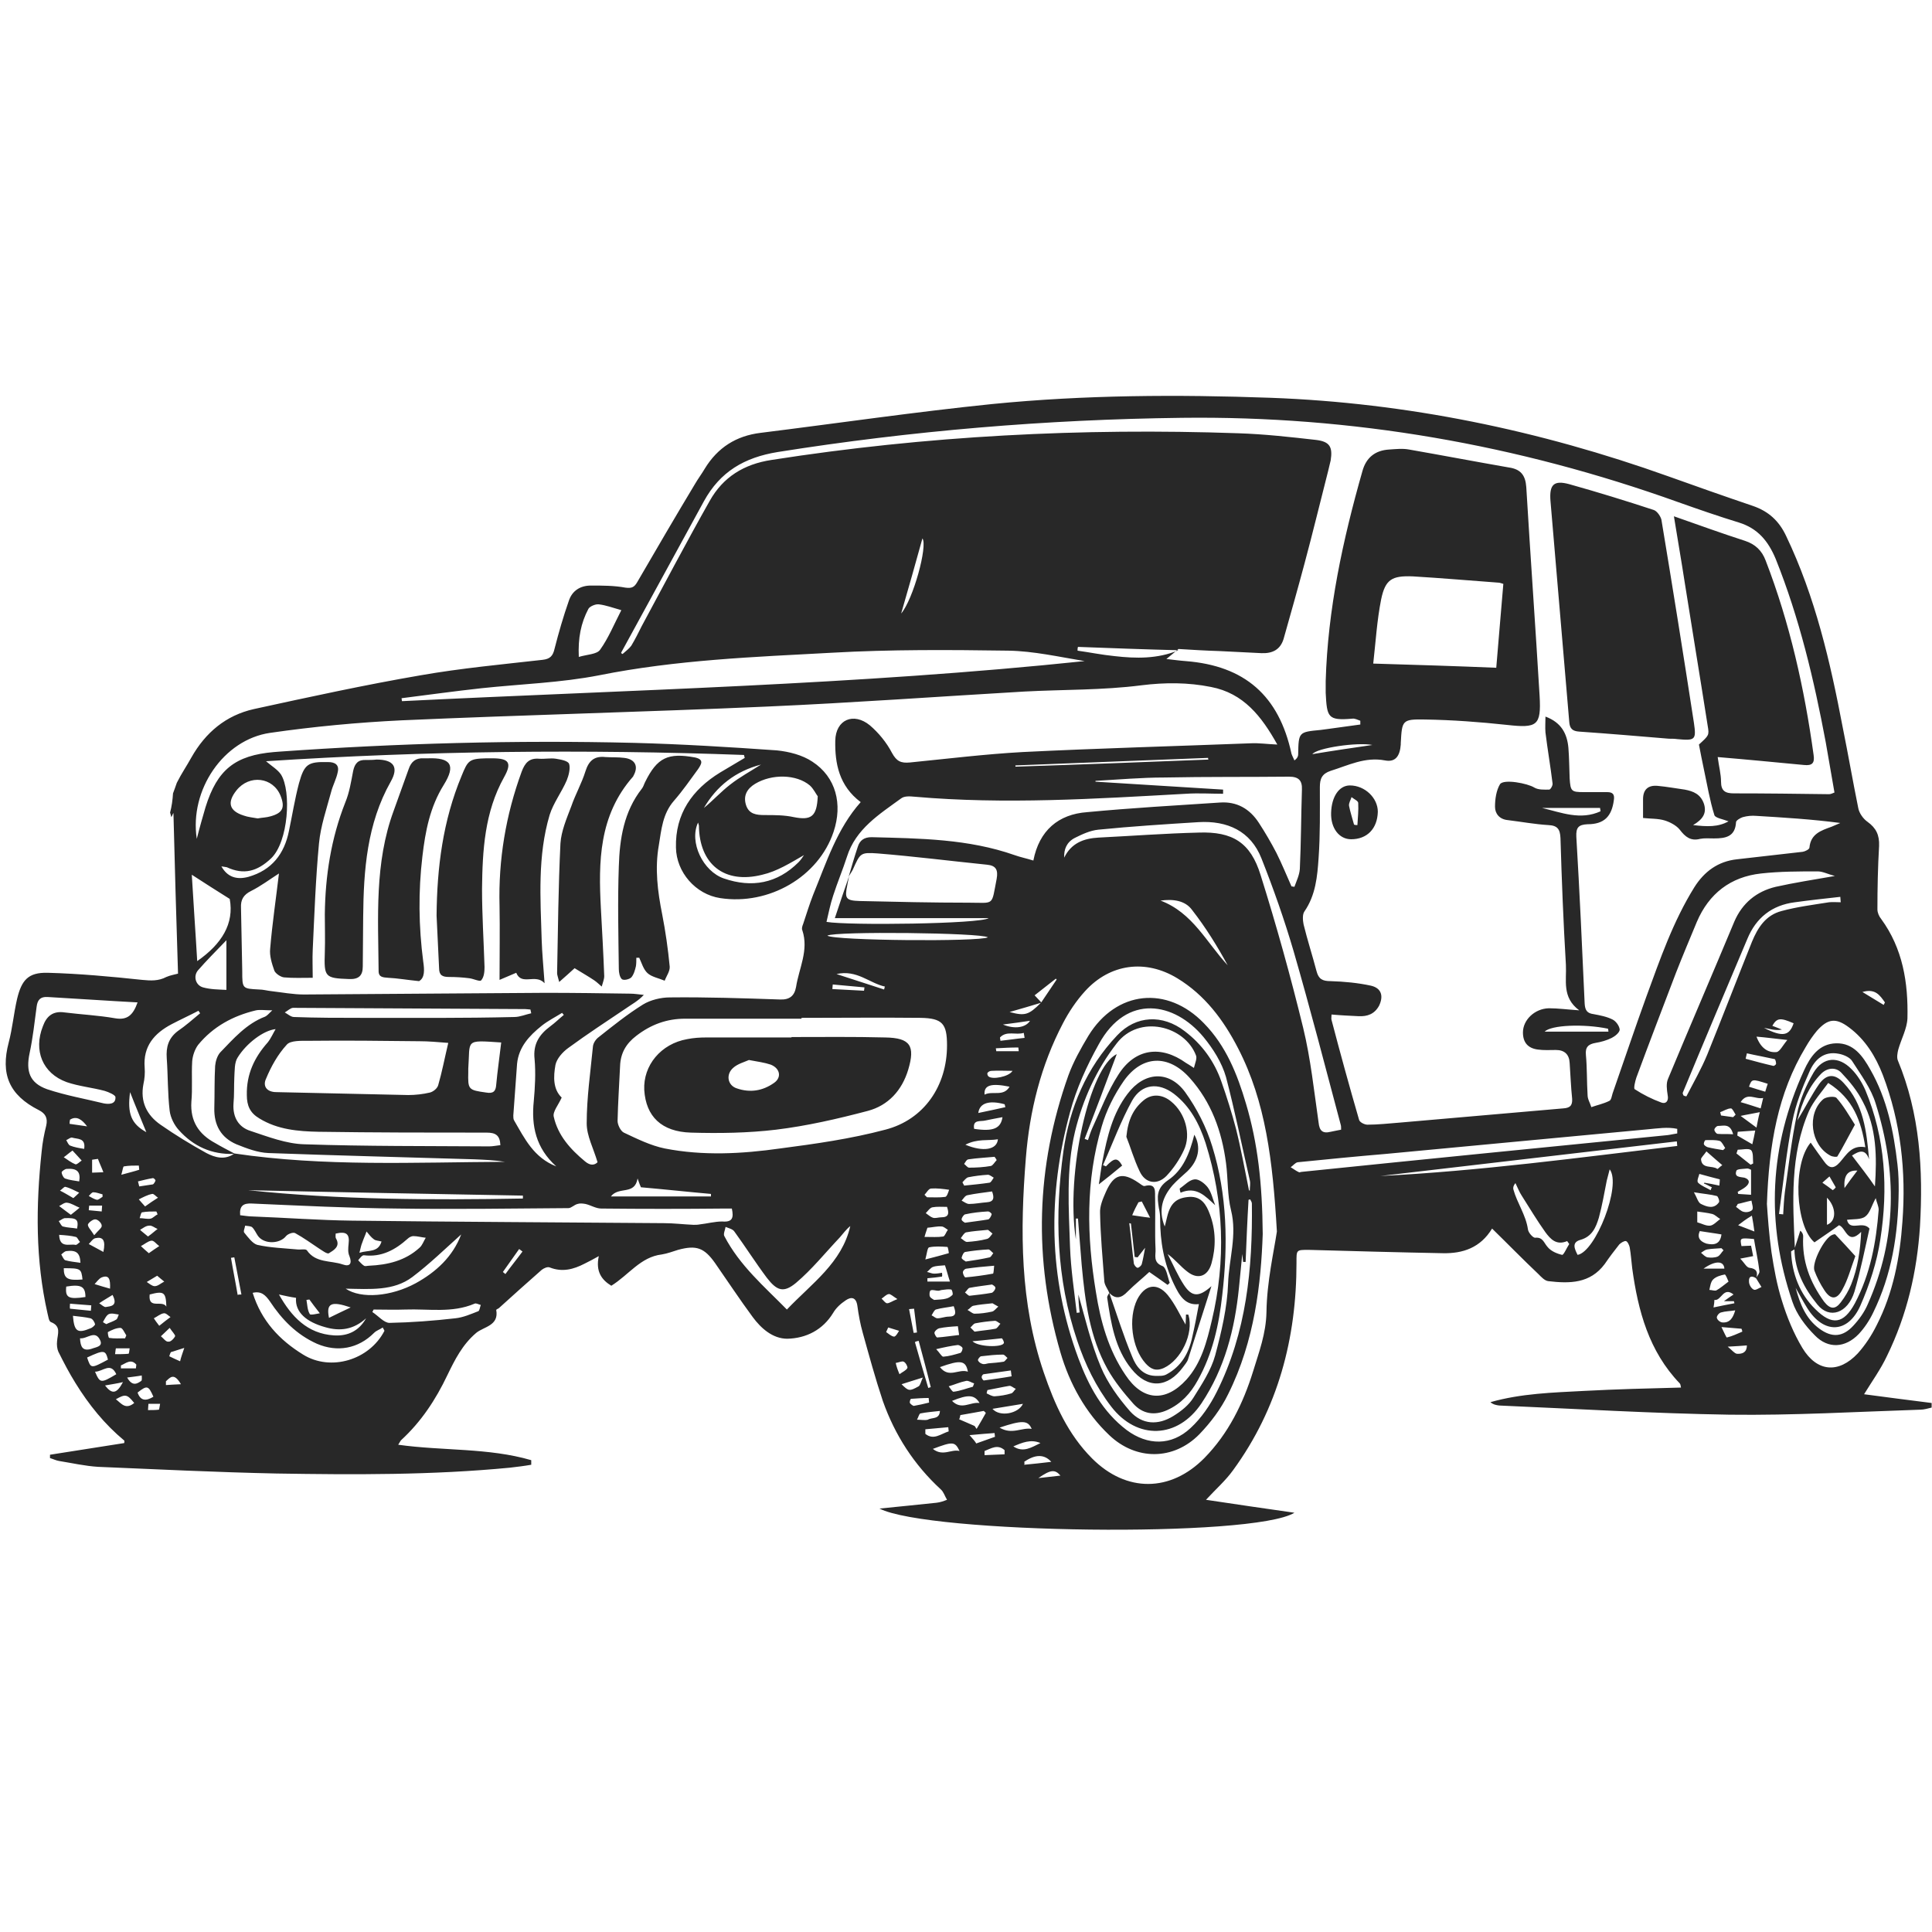 <svg xmlns="http://www.w3.org/2000/svg" xmlns:xlink="http://www.w3.org/1999/xlink" width="500" zoomAndPan="magnify" viewBox="0 0 375 375" height="500" preserveAspectRatio="xMidYMid meet" version="1.0"><defs><clipPath id="ea2531adbc"><path d="M 1 76.562 L 375 76.562 L 375 297 L 1 297 Z M 1 76.562 " clip-rule="nonzero"/></clipPath></defs><g clip-path="url(#ea2531adbc)"><path fill="#282828" d="M 361.816 270.621 C 363.355 268.109 365.055 265.762 366.27 263.168 C 370.152 255.23 372.098 246.809 372.664 238.062 C 373.309 227.047 372.664 216.191 368.371 205.828 C 368.129 205.258 368.293 204.367 368.453 203.719 C 369.02 201.695 370.152 199.672 370.234 197.645 C 370.395 190.762 369.344 184.121 365.133 178.371 C 364.73 177.883 364.406 177.156 364.406 176.508 C 364.406 172.375 364.488 168.328 364.73 164.195 C 364.812 162.09 364.164 160.715 362.465 159.5 C 361.652 158.934 360.844 157.797 360.684 156.824 C 359.629 151.641 358.738 146.457 357.688 141.273 C 355.258 128.48 352.344 115.844 346.68 104.02 C 345.305 101.102 343.277 99.242 340.203 98.188 C 334.699 96.324 329.195 94.379 323.77 92.438 C 298.84 83.527 273.102 78.184 246.629 77.211 C 228.578 76.562 210.527 76.645 192.559 78.426 C 177.504 79.965 162.609 82.152 147.633 84.016 C 142.941 84.582 139.297 86.848 136.789 90.98 C 136.223 91.949 135.492 92.922 134.926 93.895 C 131.121 100.211 127.398 106.609 123.676 113.008 C 123.109 113.98 122.621 114.223 121.406 114.062 C 119.223 113.656 116.957 113.656 114.691 113.656 C 112.668 113.656 111.047 114.629 110.398 116.652 C 109.348 119.652 108.457 122.727 107.648 125.887 C 107.324 127.344 106.758 127.91 105.301 128.074 C 97.449 128.965 89.516 129.695 81.664 131.07 C 70.816 132.934 60.051 135.281 49.285 137.629 C 43.863 138.844 39.895 142.168 37.145 147.027 C 36.254 148.645 35.203 150.184 34.391 151.805 C 34.391 151.887 34.312 151.887 34.312 151.965 C 34.066 152.695 33.824 153.344 33.582 153.992 C 33.5 155.285 33.34 156.5 33.016 157.719 C 33.098 158.039 33.18 158.285 33.258 158.609 C 33.422 158.363 33.5 158.039 33.664 157.797 C 33.906 167.922 34.23 178.449 34.555 188.98 C 33.988 189.141 33.016 189.305 32.289 189.629 C 30.75 190.438 29.293 190.355 27.594 190.195 C 21.523 189.547 15.371 188.98 9.219 188.816 C 5.496 188.738 4.199 190.195 3.309 193.922 C 2.66 196.754 2.418 199.59 1.691 202.344 C 0.07 208.5 1.77 212.547 7.52 215.465 C 8.812 216.113 9.301 217.004 8.977 218.461 C 8.57 220.082 8.246 221.781 8.086 223.484 C 6.953 234.094 6.871 244.539 9.219 254.906 C 9.379 255.473 9.461 256.445 9.867 256.609 C 11.969 257.418 11.16 258.957 11.078 260.336 C 11 260.98 11.078 261.793 11.324 262.359 C 12.375 264.465 13.426 266.488 14.641 268.434 C 17.23 272.645 20.309 276.453 24.113 279.609 C 24.191 279.691 24.113 279.852 24.113 280.098 C 19.336 280.824 14.48 281.637 9.703 282.363 C 9.703 282.605 9.703 282.852 9.703 283.012 C 10.27 283.176 10.918 283.496 11.484 283.578 C 13.992 283.984 16.504 284.551 19.012 284.711 C 30.586 285.199 42.082 285.766 53.656 286.008 C 68.793 286.25 83.848 286.332 98.984 284.875 C 100.363 284.711 101.738 284.551 103.113 284.309 L 103.113 283.418 C 94.777 280.988 85.953 281.637 77.293 280.422 C 77.617 279.934 77.699 279.691 77.859 279.531 C 81.746 275.965 84.578 271.672 86.844 266.895 C 88.301 263.898 89.758 260.98 92.43 258.715 C 93.887 257.5 96.883 257.336 96.316 254.258 C 96.316 254.18 96.641 254.016 96.801 253.938 C 99.555 251.426 102.387 248.914 105.137 246.484 C 105.543 246.16 106.27 245.836 106.676 246 C 109.105 246.969 111.289 246.402 113.477 245.27 C 114.285 244.863 115.094 244.461 116.227 243.812 C 115.578 246.809 116.793 248.43 118.656 249.562 C 122.055 247.457 124.32 243.973 128.449 243.488 C 129.504 243.324 130.555 242.922 131.605 242.598 C 135.168 241.625 136.707 242.191 138.812 245.188 C 141.238 248.672 143.586 252.234 146.098 255.637 C 147.715 257.824 149.98 259.848 152.816 259.848 C 156.457 259.766 159.695 258.148 161.719 254.828 C 162.285 253.855 163.176 253.043 164.148 252.398 C 165.199 251.668 166.172 251.75 166.414 253.449 C 166.656 255.23 166.98 257.012 167.465 258.715 C 168.68 263.086 169.895 267.543 171.352 271.914 C 173.699 278.559 177.422 284.309 182.602 289.086 C 183.168 289.574 183.414 290.465 183.816 291.109 C 183.168 291.355 182.523 291.598 181.793 291.68 C 178.152 292.082 174.59 292.406 170.703 292.812 C 180.254 297.672 243.23 298.562 251.246 293.621 C 245.578 292.812 239.992 292.004 234.082 291.109 C 236.027 289.004 237.887 287.387 239.344 285.359 C 248.086 273.375 251.648 259.766 251.648 245.109 C 251.648 242.598 251.566 242.598 253.996 242.598 C 262.656 242.84 271.32 243.082 280.062 243.246 C 283.945 243.324 287.348 242.191 289.613 238.465 C 292.688 241.465 295.602 244.461 298.598 247.293 C 299.164 247.859 299.812 248.59 300.539 248.672 C 304.668 249.156 308.633 249.156 311.469 245.352 C 312.359 244.055 313.328 242.758 314.301 241.543 C 314.625 241.219 315.273 240.816 315.598 240.895 C 315.918 240.977 316.242 241.707 316.324 242.109 C 316.566 243.488 316.648 244.863 316.809 246.16 C 317.941 254.422 320.047 262.277 326.039 268.516 C 326.199 268.676 326.199 269 326.281 269.324 C 319.887 269.484 313.652 269.648 307.5 269.973 C 301.43 270.297 295.277 270.457 289.289 272.16 C 289.855 272.645 290.422 272.727 290.988 272.809 C 305.883 273.453 320.777 274.348 335.672 274.59 C 348.055 274.75 360.359 274.023 372.742 273.617 C 373.473 273.617 374.199 273.375 374.93 273.211 C 374.93 272.887 374.93 272.645 374.93 272.32 C 370.395 271.754 366.105 271.188 361.816 270.621 Z M 365.863 194.566 L 365.621 195.055 C 364.406 194.324 363.109 193.516 361.492 192.543 C 364 191.816 364.891 193.191 365.863 194.566 Z M 120.598 126.617 C 125.941 116.816 131.285 107.098 136.625 97.297 C 139.781 91.547 144.477 88.793 150.953 87.738 C 176.938 83.609 203.082 81.422 229.391 81.098 C 262.496 80.691 294.551 86.281 325.715 97.457 C 329.598 98.836 333.566 100.211 337.531 101.426 C 341.176 102.562 343.199 104.992 344.656 108.473 C 349.27 119.973 352.102 131.961 354.367 144.027 C 354.934 147.27 355.5 150.508 356.07 153.828 C 355.664 153.992 355.34 154.152 355.016 154.152 C 348.863 154.07 342.711 153.992 336.562 153.992 C 334.941 153.992 334.051 153.586 334.051 151.723 C 334.051 150.266 333.648 148.809 333.402 146.945 C 336.316 147.188 338.906 147.43 341.578 147.672 C 344.414 147.918 347.328 148.242 350.16 148.484 C 351.699 148.645 352.266 148.16 352.02 146.539 C 350.242 133.66 347.406 120.945 342.711 108.797 C 341.984 106.855 340.688 105.641 338.746 104.992 C 334.215 103.531 329.762 101.914 324.906 100.211 C 325.633 104.746 326.363 108.879 327.008 113.09 C 328.465 122.324 330.004 131.555 331.461 140.871 C 331.785 142.734 331.703 142.734 329.762 144.516 C 330.086 146.215 330.41 147.836 330.734 149.375 C 331.379 152.371 331.867 155.367 332.758 158.203 C 332.918 158.77 334.457 159.012 335.508 159.418 C 333.484 160.551 331.379 160.469 328.629 160.148 C 330.57 159.012 331.301 157.797 330.734 156.016 C 330.086 154.152 328.711 153.586 327.008 153.262 C 325.227 153.02 323.527 152.695 321.746 152.535 C 319.969 152.371 318.914 153.18 318.914 155.125 C 318.914 156.258 318.914 157.395 318.914 158.77 C 320.371 158.934 321.828 158.852 323.125 159.254 C 324.176 159.578 325.391 160.227 326.039 161.039 C 327.09 162.414 328.141 163.305 330.004 162.82 C 330.812 162.656 331.785 162.738 332.676 162.738 C 334.941 162.738 336.805 162.414 336.965 159.578 C 336.965 159.254 337.773 158.77 338.262 158.609 C 339.152 158.363 340.043 158.285 340.934 158.363 C 346.273 158.688 351.699 159.012 357.203 159.742 C 356.637 159.984 356.07 160.227 355.504 160.469 C 353.477 161.199 351.453 161.848 351.211 164.52 C 351.211 164.844 350.402 165.25 349.918 165.332 C 345.625 165.816 341.418 166.301 337.129 166.789 C 333.484 167.191 330.812 169.137 328.871 172.215 C 324.742 178.855 322.234 186.145 319.562 193.434 C 317.297 199.672 315.191 205.988 313.004 212.227 C 312.844 212.711 312.762 213.52 312.359 213.684 C 311.227 214.25 310.012 214.492 308.879 214.898 C 308.633 214.086 308.148 213.359 308.148 212.547 C 307.988 209.957 308.066 207.363 307.824 204.773 C 307.664 203.234 308.312 202.668 309.688 202.426 C 310.738 202.262 311.871 201.938 312.844 201.453 C 313.492 201.129 314.383 200.398 314.383 199.832 C 314.301 199.105 313.652 198.215 313.004 197.891 C 311.871 197.32 310.578 197.078 309.281 196.836 C 308.066 196.676 307.664 196.105 307.582 194.812 C 307.098 184.039 306.609 173.188 305.965 162.414 C 305.883 160.633 306.367 160.066 308.148 159.984 C 311.387 159.984 312.844 158.445 313.25 155.285 C 313.41 154.234 313.086 153.75 311.953 153.75 C 310.414 153.75 308.957 153.75 307.422 153.75 C 304.992 153.75 304.832 153.586 304.668 151.074 C 304.586 149.133 304.586 147.105 304.426 145.164 C 304.184 142.41 303.051 140.223 299.973 139.09 C 299.973 140.141 299.891 141.195 299.973 142.168 C 300.379 145.488 300.945 148.727 301.348 152.047 C 301.43 152.453 300.945 153.262 300.703 153.262 C 299.73 153.262 298.598 153.344 297.789 152.855 C 296.492 152.047 291.879 151.156 291.152 152.211 C 290.422 153.426 290.18 155.125 290.18 156.582 C 290.18 157.961 291.07 159.012 292.609 159.176 C 295.277 159.5 297.867 159.984 300.539 160.148 C 302.32 160.227 302.805 160.957 302.887 162.656 C 303.129 170.836 303.453 179.098 303.941 187.277 C 304.102 190.277 303.129 193.598 306.531 196.105 C 304.184 195.945 302.402 195.703 300.621 195.703 C 297.867 195.781 295.602 197.969 295.602 200.398 C 295.602 202.344 296.574 203.477 298.516 203.719 C 299.648 203.883 300.863 203.801 301.996 203.801 C 303.695 203.801 304.586 204.691 304.668 206.312 C 304.832 208.66 304.91 210.93 305.152 213.277 C 305.234 214.656 304.668 215.059 303.375 215.141 C 292.852 216.031 282.246 217.004 271.723 217.895 C 269.617 218.055 267.516 218.301 265.41 218.301 C 264.844 218.301 263.871 217.812 263.789 217.328 C 261.93 210.93 260.148 204.449 258.449 197.969 C 258.367 197.727 258.449 197.402 258.449 196.918 C 260.23 197.078 262.012 197.16 263.711 197.242 C 265.41 197.32 266.785 196.836 267.676 195.215 C 268.566 193.352 268.16 191.816 266.137 191.328 C 263.547 190.762 260.875 190.52 258.285 190.438 C 256.668 190.438 255.938 190.031 255.535 188.492 C 254.727 185.418 253.754 182.418 253.023 179.422 C 252.863 178.613 252.781 177.48 253.188 176.91 C 255.371 173.754 255.695 170.109 255.938 166.547 C 256.262 162.008 256.184 157.395 256.184 152.777 C 256.184 151.156 256.586 150.184 258.285 149.617 C 261.688 148.566 264.926 146.863 268.809 147.594 C 270.832 147.996 271.723 146.781 271.887 144.516 C 271.887 144.434 271.887 144.352 271.887 144.273 C 272.129 139.816 272.129 139.574 276.582 139.656 C 281.922 139.738 287.266 140.141 292.527 140.707 C 298.355 141.355 299.164 140.871 298.84 135.121 C 298.031 121.594 297.059 108.07 296.25 94.543 C 296.09 92.273 295.199 91.059 292.852 90.734 C 286.375 89.602 279.98 88.387 273.504 87.254 C 272.211 87.012 270.914 87.172 269.617 87.254 C 266.949 87.414 265.168 88.793 264.438 91.465 C 260.633 104.828 257.719 118.273 257.316 132.203 C 257.316 132.934 257.316 133.742 257.316 134.473 C 257.559 139.25 257.719 139.898 262.496 139.492 C 262.98 139.414 263.547 139.738 264.035 139.898 C 264.035 140.141 264.035 140.383 264.035 140.629 C 261.848 140.953 259.742 141.195 257.559 141.52 C 257.152 141.598 256.75 141.598 256.344 141.68 C 252.055 142.086 252.055 142.086 251.973 146.457 C 251.973 146.781 251.812 147.188 251.246 147.594 C 251.082 147.188 250.84 146.781 250.676 146.297 C 248.25 135.039 241.613 129.207 230.117 128.316 C 228.984 128.234 227.852 128.074 226.395 127.91 C 227.367 127.102 228.094 126.535 228.742 125.969 C 231.414 126.129 234.004 126.293 236.676 126.371 C 239.426 126.535 242.18 126.617 244.852 126.777 C 246.953 126.859 248.492 126.129 249.141 124.023 C 250.516 119.164 251.891 114.305 253.188 109.445 C 254.805 103.453 256.262 97.379 257.801 91.383 C 257.961 90.734 258.125 90.09 258.285 89.359 C 258.691 86.766 258.125 85.715 255.453 85.391 C 250.434 84.824 245.418 84.258 240.316 84.094 C 209.961 83.043 179.77 84.582 149.738 89.277 C 144.398 90.09 140.348 92.598 137.758 97.215 C 133.227 105.234 128.938 113.414 124.566 121.512 C 123.918 122.809 123.27 124.105 122.543 125.32 C 122.137 125.887 121.488 126.371 120.84 126.941 C 120.598 126.859 120.52 126.695 120.598 126.617 Z M 299.812 200.238 C 301.105 198.941 307.422 198.699 312.117 199.672 C 312.117 199.832 312.195 199.996 312.195 200.238 Z M 299.324 156.824 L 310.578 156.824 C 310.578 157.07 310.66 157.23 310.66 157.473 C 306.773 159.254 303.051 157.719 299.324 156.824 Z M 232.629 161.605 C 226.152 161.766 219.676 162.254 213.199 162.578 C 210.367 162.738 207.938 163.629 206.562 166.465 C 206.48 164.844 207.047 163.469 208.586 162.656 C 210.043 161.93 211.582 161.199 213.199 161.039 C 219.676 160.391 226.152 159.984 232.629 159.578 C 238.211 159.254 242.746 161.281 244.852 166.625 C 247.195 172.539 249.301 178.531 251.082 184.605 C 254.32 195.785 257.234 207.043 260.23 218.301 C 260.309 218.543 260.309 218.785 260.309 219.27 C 259.582 219.434 258.934 219.516 258.285 219.676 C 256.668 220.082 256.102 219.434 255.938 217.895 C 255.051 211.738 254.402 205.504 252.945 199.508 C 250.516 189.547 247.766 179.664 244.688 169.867 C 242.746 163.547 239.266 161.363 232.629 161.605 Z M 238.293 187.359 C 234.164 182.906 231.492 177.156 225.262 174.805 C 227.609 174.48 230.035 174.727 231.414 176.668 C 234.004 179.988 236.27 183.633 238.293 187.359 Z M 178.312 260.254 C 179.121 263.25 179.93 266.246 180.66 269.242 C 180.5 269.324 180.336 269.324 180.176 269.406 C 179.285 266.41 178.395 263.41 177.586 260.496 C 177.828 260.336 178.07 260.336 178.312 260.254 Z M 177.34 258.715 C 177.016 257.176 176.773 255.637 176.449 254.098 C 176.773 254.098 177.098 254.016 177.422 254.016 C 177.586 255.555 177.828 257.094 177.988 258.633 C 177.828 258.633 177.586 258.715 177.34 258.715 Z M 162.367 189.062 C 166.332 188.168 168.762 190.844 171.758 191.492 C 171.676 191.652 171.676 191.895 171.594 192.059 C 168.68 191.086 165.766 190.195 162.367 189.062 Z M 167.789 191.652 C 167.789 191.895 167.707 192.137 167.707 192.301 C 165.684 192.219 163.582 192.059 161.559 191.977 L 161.637 191.086 C 163.66 191.246 165.766 191.492 167.789 191.652 Z M 160.586 181.609 C 162.043 180.719 190.453 181.043 191.75 181.934 C 190.051 182.824 161.961 182.582 160.586 181.609 Z M 191.266 217.488 C 192.316 217.246 193.367 217.086 194.582 216.84 C 194.258 219.027 192.801 219.676 189.078 219.109 C 188.754 217.246 190.293 217.73 191.266 217.488 Z M 189.887 216.031 C 190.129 214.086 191.992 213.52 194.988 214.332 C 195.07 214.492 195.07 214.734 195.148 214.898 C 193.449 215.301 191.75 215.625 189.887 216.031 Z M 193.691 221.133 C 193.531 223.16 190.859 223.645 187.379 222.188 C 189.727 220.973 191.75 221.457 193.691 221.133 Z M 188.027 225.02 C 189.645 224.777 191.344 224.699 193.043 224.535 C 193.207 224.777 193.367 224.941 193.449 225.184 C 193.043 225.59 192.723 226.234 192.316 226.316 C 190.941 226.559 189.484 226.641 188.105 226.641 C 187.785 226.641 187.461 226.156 187.137 225.914 C 187.379 225.59 187.621 225.02 188.027 225.02 Z M 187.945 228.504 C 189.16 228.262 190.453 228.098 191.75 228.02 C 192.074 228.02 192.477 228.344 192.883 228.586 C 192.641 228.91 192.398 229.477 192.074 229.559 C 190.453 229.801 188.754 229.961 187.137 230.125 C 187.055 229.883 186.895 229.719 186.812 229.477 C 187.137 229.152 187.539 228.586 187.945 228.504 Z M 187.785 231.988 C 189.32 231.664 190.859 231.5 192.559 231.258 C 193.043 232.555 192.883 233.281 191.508 233.363 C 190.375 233.445 189.242 233.688 188.105 233.688 C 187.621 233.688 187.137 233.281 186.648 233.039 C 186.973 232.715 187.297 232.066 187.785 231.988 Z M 192.477 235.711 C 192.398 236.035 192.074 236.602 191.832 236.684 C 190.453 236.926 188.996 237.09 187.297 237.332 C 187.215 237.25 186.648 237.008 186.648 236.684 C 186.648 236.359 187.055 235.793 187.297 235.711 C 188.754 235.387 190.211 235.227 191.668 235.145 C 191.992 235.066 192.559 235.551 192.477 235.711 Z M 187.539 239.195 C 188.836 238.953 190.129 238.871 191.75 238.711 C 191.91 238.789 192.234 239.113 192.641 239.438 C 192.316 239.844 191.992 240.41 191.508 240.492 C 190.293 240.816 188.918 240.977 187.703 241.059 C 187.297 241.059 186.895 240.57 186.488 240.328 C 186.812 239.926 187.137 239.277 187.539 239.195 Z M 187.379 243 C 188.836 242.758 190.293 242.598 191.832 242.516 C 192.156 242.516 192.477 243 192.801 243.246 C 192.559 243.488 192.398 243.973 192.074 244.055 C 190.617 244.379 189.16 244.621 187.461 244.863 C 187.215 244.703 186.648 244.379 186.648 244.137 C 186.73 243.73 187.055 243 187.379 243 Z M 187.621 246.242 C 189.32 246 190.941 245.836 192.965 245.676 C 192.883 246.324 192.883 247.215 192.723 247.215 C 190.941 247.539 189.16 247.781 187.379 247.941 C 187.215 247.941 186.895 247.293 186.895 246.969 C 186.895 246.645 187.297 246.242 187.621 246.242 Z M 188.188 249.969 C 189.484 249.723 190.859 249.562 192.559 249.32 C 192.641 249.398 193.207 249.645 193.207 249.969 C 193.207 250.293 192.801 250.859 192.477 250.938 C 191.102 251.184 189.645 251.344 188.188 251.508 C 187.945 251.508 187.621 251.102 187.297 250.859 C 187.621 250.613 187.863 250.047 188.188 249.969 Z M 188.918 253.449 C 190.051 253.207 191.184 253.125 192.641 252.965 C 192.883 253.125 193.367 253.367 193.773 253.613 C 193.367 253.938 192.965 254.504 192.559 254.582 C 191.426 254.828 190.293 254.988 189.16 254.988 C 188.754 254.988 188.27 254.504 187.785 254.258 C 188.27 254.016 188.512 253.531 188.918 253.449 Z M 189.32 256.852 C 190.617 256.609 191.91 256.445 193.125 256.367 C 193.449 256.367 193.855 256.77 194.18 256.934 C 193.855 257.258 193.613 257.824 193.207 257.906 C 191.992 258.148 190.777 258.227 189.16 258.473 C 188.996 258.309 188.672 257.984 188.352 257.66 C 188.672 257.418 188.918 256.934 189.32 256.852 Z M 194.422 259.766 C 194.582 259.766 194.988 260.578 194.824 260.738 C 194.422 261.551 189.887 261.469 188.754 260.336 C 190.859 260.172 192.641 259.93 194.422 259.766 Z M 190.453 263.25 C 191.832 263.086 193.289 262.926 194.664 262.926 C 194.988 262.926 195.23 263.332 195.555 263.574 C 195.312 263.816 195.07 264.223 194.824 264.301 C 193.855 264.465 192.801 264.547 191.832 264.625 C 191.426 264.707 191.02 264.871 190.617 264.707 C 190.293 264.625 189.887 264.301 189.809 263.98 C 189.809 263.816 190.211 263.25 190.453 263.25 Z M 191.102 212.469 C 190.941 210.605 192.398 210.199 195.957 210.93 C 194.746 212.953 192.641 211.656 191.102 212.469 Z M 191.832 208.902 C 191.668 208.742 191.586 208.336 191.668 208.258 C 191.832 208.012 192.156 207.852 192.477 207.852 C 193.773 207.77 194.988 207.852 196.523 207.852 C 195.879 208.984 192.559 209.633 191.832 208.902 Z M 182.844 247.051 C 182.359 247.133 181.793 247.215 181.309 247.215 C 180.82 247.215 180.418 246.969 179.93 246.891 C 180.336 246.566 180.66 246.078 181.066 245.918 C 181.711 245.676 182.523 245.676 183.414 245.594 C 183.734 246.484 183.98 247.539 184.383 248.754 L 180.012 248.754 C 180.012 248.508 180.012 248.348 180.012 248.105 C 180.984 248.023 181.875 247.941 182.844 247.781 C 182.926 247.457 182.844 247.293 182.844 247.051 Z M 179.609 244.461 C 179.93 243.246 180.012 242.191 180.336 242.109 C 181.469 241.867 182.684 241.949 183.898 242.031 C 183.98 242.031 184.223 243.246 184.141 243.246 C 182.766 243.648 181.469 243.973 179.609 244.461 Z M 183.492 232.312 C 182.359 232.473 181.145 232.391 179.93 232.391 C 179.77 232.23 179.609 232.066 179.445 231.906 C 179.852 231.5 180.254 230.691 180.742 230.691 C 181.875 230.609 183.09 230.773 184.223 230.934 C 184.059 231.418 183.816 232.23 183.492 232.312 Z M 182.684 236.281 C 182.117 236.281 181.551 236.523 181.066 236.359 C 180.578 236.199 180.176 235.793 179.688 235.469 C 180.094 235.066 180.5 234.418 180.984 234.336 C 181.875 234.172 182.844 234.254 183.816 234.254 C 184.223 235.469 184.223 236.281 182.684 236.281 Z M 180.012 238.305 C 181.066 238.223 181.957 237.98 182.766 238.062 C 183.168 238.062 183.574 238.465 183.98 238.711 C 183.656 239.113 183.414 239.926 183.09 240.004 C 182.035 240.168 180.902 240.086 179.445 240.086 C 179.688 239.195 179.93 238.629 180.012 238.305 Z M 180.5 251.668 C 180.336 251.344 180.418 250.535 180.66 250.453 C 181.066 250.293 181.633 250.535 182.117 250.535 C 182.359 250.535 182.684 250.371 182.926 250.371 C 183.492 250.293 184.059 250.211 184.625 250.293 C 184.789 250.293 185.031 251.184 184.871 251.344 C 184.547 251.668 184.059 251.992 183.574 252.074 C 183.008 252.234 182.359 252.234 181.309 252.316 C 181.227 252.234 180.66 251.992 180.5 251.668 Z M 181.633 254.18 C 182.766 253.855 183.898 253.773 185.113 253.531 C 185.598 254.828 185.598 255.555 184.141 255.555 C 183.414 255.555 182.684 255.879 181.957 255.879 C 181.551 255.879 181.227 255.473 180.82 255.312 C 181.066 254.906 181.309 254.34 181.633 254.18 Z M 181.387 258.633 C 181.469 258.309 181.957 257.906 182.277 257.824 C 183.414 257.582 184.547 257.5 185.922 257.418 C 186.004 257.984 186.082 258.551 186.164 259.121 C 184.625 259.281 183.25 259.523 181.875 259.605 C 181.711 259.523 181.309 258.875 181.387 258.633 Z M 185.922 261.062 C 186.164 261.062 186.73 261.387 186.812 261.629 C 186.895 261.871 186.648 262.52 186.406 262.602 C 185.273 262.926 184.223 263.25 183.09 263.332 C 182.766 263.332 182.359 262.52 181.711 261.871 C 183.414 261.469 184.625 261.227 185.922 261.062 Z M 187.863 266.246 C 186.082 265.598 184.223 267.625 182.441 265.355 C 186.488 263.898 187.461 264.059 187.863 266.246 Z M 187.539 268.027 C 188.027 267.949 188.512 268.352 189.078 268.516 C 188.996 268.758 188.918 268.918 188.836 269.164 C 187.621 269.484 186.406 269.973 185.113 270.133 C 184.871 270.215 184.465 269.484 184.141 269.082 C 185.273 268.758 186.328 268.27 187.539 268.027 Z M 190.129 272.32 C 188.27 272.078 186.648 273.777 184.789 271.914 C 187.945 270.621 189.16 270.699 190.129 272.32 Z M 186.406 274.668 C 187.945 274.426 189.484 274.102 190.941 273.859 C 191.102 274.023 191.266 274.102 191.344 274.266 C 190.777 275.316 190.129 276.371 189.562 277.344 C 189.402 277.18 189.32 276.938 189.16 276.777 C 188.188 276.371 187.137 275.883 186.164 275.48 C 186.328 275.238 186.328 274.914 186.406 274.668 Z M 190.941 267.949 C 190.859 267.949 190.535 267.543 190.535 267.301 C 190.535 267.055 190.777 266.734 190.941 266.734 C 192.723 266.488 194.422 266.246 196.203 266.004 C 196.281 266.41 196.281 266.812 196.363 267.137 C 194.582 267.461 192.723 267.703 190.941 267.949 Z M 191.668 269.809 C 193.043 269.566 194.422 269.242 195.879 269 C 196.281 268.918 196.688 269.406 197.172 269.566 C 196.848 269.891 196.605 270.379 196.281 270.457 C 195.23 270.781 194.18 270.945 193.043 271.023 C 192.559 271.023 191.992 270.699 191.508 270.457 C 191.508 270.297 191.586 270.055 191.668 269.809 Z M 198.551 272.484 C 197.66 274.426 194.016 275.074 192.641 273.453 C 194.664 273.133 196.523 272.809 198.551 272.484 Z M 193.367 203.965 C 193.367 203.801 193.289 203.641 193.289 203.477 C 194.746 203.395 196.203 203.316 197.66 203.316 C 197.66 203.559 197.738 203.801 197.738 204.043 L 193.367 204.043 Z M 194.18 202.02 C 194.18 201.777 194.098 201.613 194.098 201.371 C 195.391 199.996 197.172 200.965 198.711 200.48 C 198.793 200.805 198.793 201.129 198.871 201.453 C 197.254 201.613 195.715 201.859 194.18 202.02 Z M 194.664 198.859 C 196.688 198.617 198.227 198.375 199.926 198.133 C 199.117 199.43 197.012 199.832 194.664 198.859 Z M 195.957 196.43 C 198.227 195.785 200.168 195.215 202.031 194.648 C 199.684 197 198.953 197.242 195.957 196.43 Z M 200.816 193.191 C 202.031 192.219 203.488 191.086 204.945 189.953 C 205.023 190.031 205.023 190.113 205.105 190.113 C 204.133 191.57 203.082 193.109 202.109 194.566 C 201.707 194.164 201.301 193.676 200.816 193.191 Z M 200.574 167.031 C 199.277 166.625 198.062 166.383 196.93 165.977 C 187.945 162.82 178.555 162.738 169.164 162.496 C 167.789 162.496 166.898 163.062 166.496 164.359 C 165.848 166.301 165.281 168.246 164.715 170.191 C 164.957 169.703 165.281 169.297 165.523 168.812 C 166.98 165.574 166.98 165.41 170.379 165.652 C 177.422 166.223 184.465 167.113 191.586 167.84 C 193.289 168.004 193.773 168.812 193.449 170.594 C 192.398 175.941 193.125 175.211 188.027 175.211 C 180.984 175.211 173.941 175.051 166.898 174.887 C 164.148 174.805 163.906 174.402 164.473 171.727 C 164.551 171.16 164.715 170.676 164.793 170.109 C 163.906 172.699 163.016 175.211 162.043 178.207 L 191.91 178.207 C 190.293 179.34 164.633 179.664 160.422 178.938 C 160.828 177.234 161.152 175.535 161.719 173.836 C 162.527 171.324 163.582 168.812 164.391 166.301 C 166.09 160.875 170.703 158.039 174.914 154.965 C 175.562 154.477 176.613 154.559 177.504 154.641 C 195.07 156.18 212.633 155.043 230.199 154.07 C 232.629 153.91 235.055 154.07 237.402 154.07 C 237.402 153.828 237.402 153.586 237.402 153.262 C 229.145 152.777 220.891 152.211 212.633 151.723 C 212.633 151.641 212.633 151.641 212.633 151.562 C 217.086 151.32 221.539 150.914 225.988 150.914 C 234.086 150.75 242.098 150.832 250.191 150.75 C 252.055 150.75 252.781 151.48 252.703 153.262 C 252.539 158.363 252.539 163.547 252.297 168.652 C 252.215 169.867 251.648 171 251.246 172.133 C 251.082 172.133 250.922 172.051 250.68 172.051 C 249.707 169.867 248.816 167.68 247.766 165.574 C 246.711 163.547 245.578 161.605 244.363 159.742 C 242.582 156.988 240.074 155.531 236.754 155.773 C 228.176 156.34 219.594 156.824 211.016 157.637 C 205.43 158.039 201.707 161.199 200.574 167.031 Z M 197.094 148.566 C 209.559 148.078 222.023 147.594 234.488 147.105 C 234.488 147.188 234.488 147.352 234.57 147.43 C 222.105 147.918 209.637 148.402 197.094 148.809 C 197.094 148.727 197.094 148.645 197.094 148.566 Z M 254.727 146.379 C 255.617 145.164 263.469 144.027 266.383 144.598 C 262.496 145.164 258.609 145.73 254.727 146.379 Z M 266.543 128.801 C 267.027 124.512 267.273 120.379 268.082 116.328 C 268.891 112.441 270.188 111.715 274.234 111.875 C 279.738 112.199 285.242 112.684 290.828 113.09 C 291.152 113.09 291.473 113.254 291.797 113.332 C 291.312 118.758 290.906 124.105 290.422 129.613 C 282.652 129.289 274.879 129.047 266.543 128.801 Z M 216.277 127.344 C 213.848 127.102 211.5 126.617 209.152 126.293 C 209.152 126.047 209.152 125.805 209.234 125.562 C 215.711 125.805 222.184 126.047 228.742 126.211 C 224.695 127.91 220.484 127.832 216.277 127.344 Z M 174.914 119.082 C 176.371 114.062 177.746 109.203 179.043 104.504 C 180.094 105.961 177.262 116.328 174.914 119.082 Z M 114.203 118.191 C 114.445 117.707 115.582 117.219 116.227 117.301 C 117.605 117.465 118.898 117.949 120.598 118.434 C 119.141 121.27 118.09 123.863 116.469 126.129 C 115.824 127.02 113.961 127.02 112.344 127.508 C 112.18 123.863 112.746 120.945 114.203 118.191 Z M 93.48 133.582 C 101.09 132.77 108.863 132.527 116.309 131.07 C 131.285 128.074 146.422 127.508 161.477 126.695 C 172.891 126.047 184.301 126.129 195.715 126.293 C 200.652 126.371 205.59 127.508 210.527 128.316 C 166.496 132.934 122.219 133.906 78.02 136.094 C 78.02 135.93 77.941 135.688 77.941 135.523 C 83.039 134.879 88.301 134.148 93.48 133.582 Z M 52.441 142.246 C 60.859 141.031 69.441 140.223 77.941 139.816 C 101.578 138.766 125.211 138.199 148.848 137.145 C 165.523 136.414 182.199 135.199 198.793 134.23 C 206.402 133.824 214.008 133.984 221.539 133.016 C 226.152 132.445 230.602 132.445 235.055 133.34 C 241.367 134.555 244.852 139.008 247.926 144.516 C 245.902 144.434 244.363 144.191 242.746 144.273 C 228.012 144.84 213.199 145.242 198.469 145.973 C 191.184 146.379 183.898 147.27 176.613 147.996 C 174.832 148.16 174.023 147.754 173.133 146.137 C 172.078 144.109 170.543 142.246 168.844 140.789 C 165.684 138.199 162.203 139.656 162.125 143.785 C 162.043 148.16 162.852 152.535 167.062 155.691 C 162.449 160.875 160.422 167.355 157.832 173.672 C 157.105 175.535 156.539 177.398 155.891 179.34 C 155.73 179.746 155.566 180.234 155.73 180.559 C 157.023 184.445 155.082 187.926 154.516 191.57 C 154.191 193.352 153.219 194.082 151.359 194 C 144.234 193.758 137.113 193.516 129.988 193.598 C 128.289 193.598 126.266 194.082 124.809 194.973 C 121.812 196.836 118.98 199.105 116.227 201.289 C 115.66 201.695 115.176 202.426 115.094 203.074 C 114.609 208.094 113.879 213.035 113.879 218.055 C 113.879 220.484 115.176 222.836 115.984 225.59 C 115.418 226.156 114.609 226.316 113.555 225.426 C 110.723 223.078 108.297 220.406 107.484 216.762 C 107.242 215.789 108.375 214.492 109.023 213.035 C 107.324 211.414 107.406 208.984 107.809 206.719 C 108.051 205.504 109.184 204.207 110.32 203.395 C 113.961 200.723 117.684 198.293 121.406 195.785 C 122.543 194.973 123.836 194.324 124.969 193.109 C 124.078 193.031 123.188 192.867 122.297 192.867 C 116.793 192.785 111.371 192.707 105.867 192.707 C 90.246 192.785 74.621 192.949 59 193.031 C 56.895 193.031 54.789 192.625 52.688 192.383 C 51.875 192.301 51.066 192.059 50.258 192.059 C 47.02 191.895 47.02 191.895 47.02 188.492 C 46.938 184.363 46.859 180.312 46.777 176.184 C 46.695 174.645 47.262 173.672 48.719 172.945 C 50.66 171.973 52.363 170.676 54.145 169.543 C 53.574 174.402 52.848 179.262 52.441 184.121 C 52.281 185.496 52.766 187.035 53.254 188.414 C 53.496 188.98 54.465 189.629 55.113 189.707 C 56.895 189.871 58.676 189.789 60.699 189.789 C 60.699 187.848 60.617 186.145 60.699 184.363 C 61.023 177.48 61.266 170.594 61.914 163.711 C 62.238 160.309 63.371 157.07 64.262 153.75 C 64.586 152.453 65.312 151.156 65.555 149.859 C 65.879 148.484 65.07 147.918 63.695 147.918 C 59.809 147.836 59.082 148.242 58.027 152.047 C 57.219 155.125 56.734 158.203 56.086 161.281 C 55.195 165.734 52.766 168.895 48.234 170.191 C 45.887 170.836 44.105 170.191 42.973 168.164 C 43.375 168.246 43.699 168.246 44.023 168.328 C 47.344 169.867 49.934 169.137 52.605 166.625 C 56.004 163.387 56.57 153.586 54.547 150.348 C 53.898 149.375 52.766 148.727 51.633 147.754 C 82.637 145.73 113.555 145.406 144.398 146.539 C 144.477 146.703 144.477 146.945 144.559 147.105 C 142.941 148.078 141.402 148.969 139.781 149.941 C 134.359 153.262 131.039 157.961 131.203 164.52 C 131.285 169.297 135.008 173.59 139.781 174.32 C 149.254 175.777 158.887 170.191 161.801 161.441 C 163.582 156.098 162.285 150.832 157.672 147.836 C 155.73 146.539 153.141 145.891 150.793 145.648 C 141.562 145 132.336 144.434 123.109 144.191 C 100.121 143.625 77.133 144.273 54.223 145.891 C 53.898 145.891 53.574 145.973 53.172 145.973 C 45.645 146.621 42.164 149.375 39.895 156.664 C 39.328 158.609 38.762 160.551 38.195 162.82 C 36.738 153.344 43.375 143.543 52.441 142.246 Z M 123.754 228.746 C 124.078 229.637 124.242 230.125 124.402 230.449 C 129.016 230.852 133.469 231.34 138 231.742 C 138 231.906 138 232.066 138 232.23 L 118.574 232.23 C 120.113 230.203 123.188 232.066 123.754 228.746 Z M 37.305 205.988 C 37.387 204.934 37.793 203.719 38.438 202.828 C 41.352 199.266 45.238 197.16 49.691 196.105 C 50.5 195.945 51.391 196.105 52.848 196.105 C 52.117 196.836 51.797 197.16 51.473 197.32 C 47.828 198.699 45.32 201.613 42.73 204.289 C 42.164 204.934 41.84 205.988 41.758 206.879 C 41.598 209.633 41.676 212.387 41.598 215.059 C 41.516 218.379 42.891 220.809 45.887 222.105 C 47.91 222.914 50.016 223.727 52.117 223.805 C 65.395 224.293 78.75 224.617 92.023 225.02 C 94.047 225.102 95.992 225.184 98.016 225.508 C 80.449 225.59 62.965 226.48 45.48 223.887 C 44.266 223.238 42.973 222.59 41.758 221.863 C 38.602 220.16 36.902 217.652 37.145 213.844 C 37.387 211.332 37.145 208.66 37.305 205.988 Z M 39.41 191.652 C 37.953 191.246 37.469 189.465 38.438 188.332 C 40.059 186.469 41.758 184.77 43.945 182.5 L 43.945 192.137 C 42.488 192.059 40.867 192.059 39.41 191.652 Z M 70.168 197.566 C 65.797 197.566 61.426 197.566 57.055 197.402 C 56.488 197.402 55.844 196.836 55.277 196.512 C 55.844 196.188 56.41 195.621 56.895 195.621 C 71.949 195.703 86.926 195.781 101.98 195.863 C 102.305 195.863 102.629 195.945 102.953 195.945 L 103.113 196.676 C 101.98 196.918 100.93 197.402 99.797 197.402 C 90 197.645 80.047 197.566 70.168 197.566 Z M 97.285 202.344 C 96.961 205.18 96.559 207.852 96.316 210.523 C 96.234 211.82 95.75 212.305 94.371 212.062 C 90.891 211.578 90.812 211.496 90.891 208.094 C 90.891 207.852 90.891 207.688 90.891 207.445 C 91.297 201.777 90.082 201.859 97.285 202.344 Z M 55.68 202.75 C 56.41 201.938 58.434 202.02 59.891 202.02 C 67.094 201.938 74.219 202.02 81.422 202.102 C 83.203 202.102 84.902 202.262 87.008 202.426 C 86.277 205.504 85.793 208.094 85.062 210.605 C 84.902 211.254 84.094 211.902 83.445 212.062 C 82.07 212.387 80.613 212.547 79.234 212.547 C 70.738 212.387 62.156 212.145 53.656 211.98 C 51.715 211.98 50.984 210.766 51.633 209.391 C 52.605 207.043 53.898 204.691 55.68 202.75 Z M 51.957 202.344 C 49.367 205.258 47.828 208.5 47.91 212.547 C 47.91 214.656 48.559 216.031 50.34 217.086 C 53.898 219.27 57.867 219.594 61.832 219.676 C 72.68 219.84 83.527 219.84 94.453 219.84 C 96.152 219.84 97.043 220.324 97.125 222.27 C 96.395 222.348 95.668 222.512 94.938 222.512 C 82.961 222.43 71.059 222.512 59.082 222.105 C 55.602 222.023 52.039 220.648 48.637 219.516 C 46.289 218.785 45.156 216.84 45.32 214.25 C 45.48 212.547 45.402 210.848 45.48 209.148 C 45.562 207.852 45.48 206.23 46.129 205.258 C 47.828 202.504 51.148 199.996 53.496 199.75 C 53.008 200.562 52.605 201.535 51.957 202.344 Z M 101.496 232.066 C 101.496 232.23 101.496 232.473 101.496 232.633 C 83.688 232.957 65.879 232.879 48.152 231.016 C 65.879 231.418 83.688 231.742 101.496 232.066 Z M 99.797 217.488 C 99.633 217.246 99.633 216.84 99.633 216.516 C 99.875 213.195 100.121 209.875 100.363 206.473 C 100.688 203.234 102.711 201.047 105.137 199.105 C 106.352 198.133 107.809 197.402 109.105 196.594 C 109.184 196.754 109.348 196.836 109.43 197 C 108.539 197.727 107.727 198.535 106.84 199.184 C 104.652 200.805 103.438 202.668 103.762 205.582 C 104.004 208.258 103.844 211.09 103.602 213.762 C 103.113 218.543 104.004 222.836 107.973 226.398 C 103.602 224.699 101.82 220.973 99.797 217.488 Z M 45.887 153.426 C 48.395 150.266 53.008 150.832 54.465 154.477 C 55.355 156.746 54.871 157.797 52.523 158.445 C 51.715 158.688 50.906 158.688 50.016 158.852 C 49.125 158.688 48.152 158.609 47.262 158.285 C 44.512 157.395 44.023 155.773 45.887 153.426 Z M 154.109 158.609 C 152.25 158.203 150.387 158.203 148.445 158.203 C 146.824 158.203 145.367 158.039 144.801 156.258 C 144.234 154.477 144.965 153.102 146.582 152.129 C 149.82 150.184 154.594 150.266 157.188 152.453 C 157.914 153.102 158.398 154.152 158.723 154.559 C 158.562 158.527 157.43 159.254 154.109 158.609 Z M 156.051 165.977 C 155.73 166.465 155.406 166.949 155 167.355 C 150.871 171.484 145.934 172.375 140.512 170.512 C 136.465 169.137 133.711 163.469 135.492 159.66 C 135.574 159.984 135.656 160.148 135.656 160.227 C 135.734 167.762 140.594 171.648 147.957 169.785 C 150.793 169.137 153.383 167.516 156.051 165.977 Z M 141.727 152.289 C 139.945 153.668 138.406 155.367 136.625 156.824 C 139.137 152.535 142.777 149.699 147.715 148.402 C 145.691 149.699 143.586 150.832 141.727 152.289 Z M 44.59 174.48 C 45.48 179.262 43.055 183.23 38.277 186.551 C 37.953 180.879 37.547 175.375 37.227 169.785 C 39.734 171.406 42 172.863 44.59 174.48 Z M 29.051 251.262 C 31.801 250.535 32.207 250.777 32.289 253.613 C 31.477 252.234 28.727 254.258 29.051 251.262 Z M 33.098 255.637 C 32.449 256.121 31.801 256.609 30.91 257.336 C 30.426 256.691 30.102 256.285 29.859 255.879 C 30.508 255.555 31.152 254.988 31.801 254.906 C 32.207 254.828 32.691 255.395 33.098 255.637 Z M 30.02 249.645 C 29.535 249.645 28.969 249.156 28.484 248.832 C 29.129 248.43 29.695 248.105 30.508 247.617 C 31.074 248.105 31.477 248.43 31.883 248.754 C 31.234 249.074 30.668 249.645 30.02 249.645 Z M 28.887 243.246 C 28.238 242.68 27.754 242.273 27.352 241.867 C 27.996 241.543 28.727 240.895 29.375 240.816 C 29.859 240.734 30.344 241.465 30.91 241.867 C 30.266 242.273 29.695 242.68 28.887 243.246 Z M 27.188 238.711 C 27.754 238.387 28.32 237.898 28.969 237.898 C 29.453 237.816 30.02 238.305 30.586 238.547 C 30.02 238.953 29.535 239.438 28.727 240.004 C 28.078 239.438 27.594 239.113 27.188 238.711 Z M 29.293 236.523 C 28.645 236.684 27.836 236.441 27.105 236.441 C 27.27 236.035 27.352 235.309 27.594 235.309 C 28.484 235.145 29.375 235.145 30.344 235.145 C 30.426 235.309 30.508 235.469 30.586 235.711 C 30.184 235.875 29.777 236.359 29.293 236.523 Z M 28.16 234.172 C 27.594 233.527 27.27 233.203 26.945 232.797 C 27.754 232.391 28.645 231.906 29.535 231.742 C 29.859 231.664 30.266 232.23 30.668 232.473 C 29.777 233.039 29.051 233.527 28.16 234.172 Z M 29.695 229.883 C 28.809 230.043 27.918 230.125 27.027 230.285 C 26.945 229.961 26.863 229.637 26.781 229.312 C 27.754 229.07 28.727 228.828 29.695 228.668 C 29.859 228.668 30.184 228.988 30.184 229.152 C 30.102 229.395 29.859 229.801 29.695 229.883 Z M 18.121 231.418 C 18.688 231.418 19.254 231.664 19.902 231.824 C 19.902 231.988 19.902 232.148 19.902 232.312 C 19.578 232.473 19.176 232.879 18.852 232.879 C 18.285 232.797 17.719 232.391 17.23 232.148 C 17.473 231.906 17.797 231.418 18.121 231.418 Z M 17.879 227.613 L 17.879 225.102 C 18.285 225.02 18.609 225.02 19.012 224.941 C 19.336 225.832 19.742 226.641 20.066 227.531 C 19.336 227.531 18.609 227.613 17.879 227.613 Z M 19.82 234.012 C 19.82 234.418 19.742 234.742 19.742 235.145 C 18.93 235.066 18.039 234.984 17.23 234.902 C 17.23 234.578 17.312 234.094 17.312 234.012 C 18.203 234.012 19.012 234.012 19.82 234.012 Z M 18.527 236.684 C 19.012 236.684 19.742 237.414 19.742 237.898 C 19.82 238.305 19.094 238.789 18.285 239.762 C 17.637 238.711 16.988 238.141 17.07 237.656 C 17.23 237.25 18.121 236.602 18.527 236.684 Z M 18.527 240.328 C 19.984 240.004 20.551 240.734 20.066 243 C 19.012 242.434 18.121 241.949 17.23 241.465 C 17.637 241.059 18.039 240.41 18.527 240.328 Z M 19.742 247.941 C 21.199 247.375 21.441 248.348 21.359 250.129 C 20.227 249.805 19.336 249.562 18.363 249.238 C 18.77 248.832 19.176 248.184 19.742 247.941 Z M 21.844 251.344 C 22.98 253.531 21.441 253.531 20.551 253.691 C 20.227 253.773 19.66 253.207 19.254 252.965 C 20.066 252.398 20.953 251.91 21.844 251.344 Z M 21.117 255.07 C 21.684 254.828 22.41 255.07 23.059 255.152 C 22.898 255.473 22.816 255.961 22.574 256.121 C 21.926 256.527 21.277 256.688 20.633 257.012 C 20.387 256.852 20.145 256.77 19.984 256.609 C 20.309 256.043 20.633 255.312 21.117 255.07 Z M 20.953 258.551 C 21.684 258.148 22.574 257.742 23.383 257.742 C 23.789 257.742 24.191 258.715 24.516 259.199 C 24.438 259.363 24.355 259.605 24.273 259.766 C 23.223 259.766 22.168 259.848 21.199 259.688 C 21.035 259.688 20.875 258.633 20.953 258.551 Z M 22.492 261.711 L 25.164 261.711 C 25.082 262.117 25.082 262.766 24.922 262.766 C 24.113 262.844 23.223 262.844 22.332 262.844 C 22.41 262.441 22.41 262.035 22.492 261.711 Z M 23.465 265.031 C 24.438 264.625 25.406 263.656 26.461 264.871 C 26.461 265.113 26.379 265.355 26.379 265.598 L 23.465 265.598 Z M 23.547 228.02 C 23.789 227.207 23.867 226.48 24.031 226.398 C 25.004 226.234 25.973 226.234 26.945 226.234 C 26.945 226.48 27.027 226.805 27.027 227.047 C 26.055 227.371 25.004 227.613 23.547 228.02 Z M 25.246 211.98 C 26.215 214.492 27.352 217.164 28.402 219.758 C 25.488 218.137 24.68 216.191 25.246 211.98 Z M 9.137 211.414 C 5.738 210.199 5.008 207.934 5.738 204.449 C 6.387 201.453 6.707 198.375 7.113 195.379 C 7.273 194.082 7.844 193.434 9.219 193.516 C 14.965 193.84 20.633 194.246 26.703 194.566 C 25.812 197.078 24.68 198.051 22.332 197.645 C 19.094 197.078 15.773 196.918 12.535 196.512 C 10.352 196.188 9.055 197.16 8.328 199.184 C 6.465 203.883 8.246 208.336 12.941 210.039 C 15.289 210.848 17.879 211.09 20.309 211.738 C 21.117 211.98 22.41 212.547 22.41 212.953 C 22.492 214.41 21.035 214.332 20.145 214.168 C 16.504 213.277 12.781 212.629 9.137 211.414 Z M 14.238 232.555 C 13.266 231.988 12.457 231.5 11.645 231.098 C 12.051 230.852 12.457 230.285 12.699 230.367 C 13.672 230.609 14.48 231.098 15.371 231.5 C 15.129 231.742 14.805 232.066 14.238 232.555 Z M 15.449 234.418 C 14.965 234.82 14.48 235.227 13.75 235.793 C 12.859 235.145 12.133 234.578 11.484 234.094 C 11.969 233.848 12.535 233.363 13.023 233.445 C 13.832 233.527 14.641 234.094 15.449 234.418 Z M 11.969 227.531 C 11.969 227.371 12.617 226.883 12.941 226.883 C 14.965 226.723 15.695 227.453 15.371 229.312 C 14.48 229.152 13.508 229.07 12.617 228.746 C 12.293 228.586 11.969 227.938 11.969 227.531 Z M 14.641 225.992 C 13.832 225.668 13.102 225.102 12.375 224.617 C 12.859 224.293 13.266 223.887 14.074 223.32 C 14.805 224.129 15.371 224.699 15.855 225.266 C 15.449 225.508 14.965 226.074 14.641 225.992 Z M 13.59 222.348 C 13.266 222.188 13.102 221.699 12.859 221.297 C 13.266 221.133 13.672 220.73 13.992 220.809 C 15.047 221.133 16.664 220.809 16.34 222.996 C 15.289 222.836 14.398 222.672 13.59 222.348 Z M 13.508 218.137 C 13.508 217.895 13.508 217.652 13.59 217.328 C 14.883 216.516 15.938 217.328 16.906 218.625 C 15.773 218.461 14.641 218.301 13.508 218.137 Z M 12.535 236.441 C 14.883 236.359 15.289 236.684 14.965 238.465 C 14.074 238.305 13.102 238.305 12.215 238.062 C 11.891 237.98 11.645 237.332 11.402 237.008 C 11.809 236.848 12.133 236.523 12.535 236.441 Z M 14.723 240.086 C 15.047 240.168 15.207 240.734 15.531 241.059 C 15.207 241.301 14.883 241.707 14.641 241.625 C 13.508 241.383 11.566 242.355 11.484 239.68 C 12.699 239.762 13.75 239.844 14.723 240.086 Z M 12.859 242.84 C 14.805 242.598 15.531 243.164 15.613 245.109 C 14.48 244.945 13.59 244.863 12.699 244.621 C 12.375 244.539 12.133 243.895 11.891 243.488 C 12.133 243.324 12.457 242.922 12.859 242.84 Z M 16.016 248.348 C 13.102 248.59 12.375 248.184 12.375 246.16 C 15.695 246.16 15.773 246.242 16.016 248.348 Z M 12.859 249.723 C 15.773 249.238 16.582 249.723 16.582 251.75 C 13.348 252.234 12.617 251.91 12.859 249.723 Z M 13.59 253.043 C 14.965 253.125 16.34 253.289 17.719 253.367 C 17.719 253.691 17.637 254.098 17.637 254.422 L 13.59 254.016 C 13.508 253.691 13.59 253.367 13.59 253.043 Z M 14.156 255.395 C 15.449 255.555 16.504 255.637 17.555 255.879 C 17.961 255.961 18.363 256.609 18.445 257.012 C 18.527 257.176 17.879 257.742 17.555 257.824 C 15.047 258.875 14.398 258.473 14.156 255.395 Z M 15.531 259.766 C 16.906 259.93 18.445 258.066 19.418 260.09 C 20.066 261.387 18.609 261.469 17.797 261.793 C 16.016 262.359 15.613 261.387 15.531 259.766 Z M 16.906 263.492 C 20.227 261.953 20.469 262.035 20.953 263.898 C 17.637 265.68 17.637 265.68 16.906 263.492 Z M 18.445 266.246 C 19.984 266.246 21.441 264.301 22.574 266.734 C 19.578 268.516 19.418 268.516 18.445 266.246 Z M 20.387 268.918 C 21.766 268.676 22.816 268.516 23.867 268.27 C 22.656 270.539 21.766 270.699 20.387 268.918 Z M 22.492 271.594 C 24.355 270.539 24.68 270.621 26.055 272.32 C 24.355 273.699 23.547 272.402 22.492 271.594 Z M 24.68 267.379 C 25.812 267.219 26.703 267.137 27.512 266.977 C 27.512 267.301 27.594 267.867 27.43 268.027 C 26.703 268.516 25.73 269.242 24.68 267.379 Z M 26.703 270.297 C 28.562 268.84 28.809 268.918 29.777 271.105 C 28.32 271.996 27.27 271.914 26.703 270.297 Z M 30.832 273.617 C 30.184 273.699 29.453 273.699 28.727 273.699 C 28.727 273.293 28.809 272.887 28.809 272.484 L 31.074 272.484 C 30.992 272.887 30.91 273.617 30.832 273.617 Z M 31.234 259.363 C 31.723 258.875 32.207 258.473 32.934 257.742 C 33.422 258.473 34.066 259.121 33.988 259.363 C 33.746 259.848 33.098 260.496 32.691 260.414 C 32.207 260.496 31.723 259.766 31.234 259.363 Z M 32.207 268.84 C 32.207 268.594 32.207 268.352 32.207 268.109 C 33.016 267.379 33.746 266.328 35.121 268.676 C 33.824 268.758 33.016 268.758 32.207 268.84 Z M 34.957 264.223 C 34.23 263.898 33.5 263.574 32.855 263.25 C 32.934 263.008 33.016 262.684 33.18 262.441 C 33.824 262.277 34.391 262.035 35.77 261.629 C 35.363 262.844 35.121 263.492 34.957 264.223 Z M 40.059 223.805 C 36.98 222.105 34.066 220.324 31.152 218.301 C 28.484 216.438 27.188 213.844 27.836 210.441 C 28.078 209.391 28.16 208.258 28.078 207.203 C 27.754 203.074 29.941 200.562 33.34 198.781 C 35.039 197.891 36.82 197.078 38.52 196.188 C 38.602 196.352 38.762 196.512 38.844 196.676 C 37.387 197.891 36.012 199.105 34.473 200.156 C 32.691 201.535 32.207 203.234 32.367 205.422 C 32.609 208.824 32.531 212.227 32.934 215.625 C 33.098 216.922 33.824 218.379 34.715 219.352 C 37.547 222.512 41.109 224.129 45.402 223.969 C 43.621 225.184 41.758 224.699 40.059 223.805 Z M 46.129 251.344 C 45.723 248.914 45.238 246.566 44.832 244.137 C 45.078 244.137 45.238 244.055 45.48 244.055 C 45.969 246.484 46.371 248.832 46.859 251.262 C 46.535 251.262 46.289 251.262 46.129 251.344 Z M 47.426 239.277 C 47.18 239.031 47.504 238.387 47.586 237.898 C 48.07 237.98 48.719 237.98 48.961 238.223 C 49.449 238.711 49.691 239.355 50.094 239.926 C 51.309 241.543 54.305 241.461 55.52 239.926 C 55.844 239.52 56.895 239.113 57.301 239.355 C 58.918 240.246 60.375 241.301 61.832 242.273 C 62.48 242.68 63.531 243.488 63.855 243.246 C 64.746 242.68 66.121 241.949 65.23 240.41 C 65.07 240.168 65.152 239.762 65.152 239.438 C 67.254 238.953 67.902 239.52 67.66 241.465 C 67.578 242.273 67.5 243.082 67.824 243.812 C 68.391 245.27 67.902 245.918 66.527 245.43 C 64.18 244.621 61.266 245.188 59.566 242.68 C 59.324 242.355 58.352 242.598 57.703 242.516 C 55.113 242.273 52.441 242.191 49.934 241.625 C 49.043 241.383 48.152 240.168 47.426 239.277 Z M 70.656 243.648 C 74.055 244.055 76.727 242.598 79.156 240.41 C 79.398 240.168 79.883 239.926 80.207 239.926 C 81.016 239.926 81.824 240.168 82.637 240.246 C 82.23 240.895 81.988 241.707 81.422 242.191 C 78.668 244.703 75.27 245.512 71.625 245.676 C 71.305 245.676 70.898 245.836 70.656 245.676 C 70.25 245.43 69.848 244.945 69.523 244.621 C 69.848 244.215 70.332 243.57 70.656 243.648 Z M 69.766 243.164 C 70.008 242.191 70.09 241.707 70.332 241.141 C 70.574 240.41 70.898 239.762 71.141 239.031 C 71.625 239.602 72.031 240.168 72.598 240.57 C 72.922 240.816 73.488 240.816 74.055 240.977 C 73.406 243.164 71.547 242.598 69.766 243.164 Z M 80.047 247.859 C 83.363 245.352 86.359 242.434 89.516 239.602 C 87.898 243.895 84.66 246.891 80.691 249.074 C 75.918 251.668 70.09 252.152 67.094 250.129 C 71.871 250.211 76.402 250.613 80.047 247.859 Z M 63.047 257.582 C 66.043 258.473 68.633 258.066 71.059 255.879 C 69.684 258.309 67.578 259.363 64.828 259.199 C 59.648 258.875 56.57 255.555 54.145 251.262 C 55.277 251.508 56.328 251.75 57.461 251.91 C 57.219 254.746 59.566 256.609 63.047 257.582 Z M 59.484 252.316 C 59.648 252.316 59.891 252.234 60.051 252.234 C 60.617 253.043 61.266 253.855 62.074 254.906 C 61.59 254.988 60.293 255.312 60.133 255.07 C 59.648 254.258 59.648 253.207 59.484 252.316 Z M 68.066 253.773 C 66.527 254.504 65.152 255.152 63.855 255.797 C 63.289 252.965 64.262 252.477 68.066 253.773 Z M 58.836 262.926 C 54.223 260.09 50.742 256.367 49.043 250.938 C 50.742 250.535 51.551 251.426 52.363 252.559 C 54.711 256.121 57.543 259.039 61.508 260.82 C 65.477 262.52 69.523 261.793 72.598 258.715 C 73.082 258.227 73.73 258.066 74.297 257.66 C 74.379 257.906 74.539 258.066 74.621 258.309 C 71.707 263.98 64.18 266.246 58.836 262.926 Z M 92.836 254.504 C 91.379 255.07 89.922 255.719 88.383 255.879 C 84.094 256.367 79.883 256.688 75.594 256.77 C 74.539 256.77 73.406 255.395 72.273 254.664 C 72.355 254.504 72.438 254.34 72.516 254.18 C 74.539 254.18 76.645 254.258 78.668 254.18 C 83.203 254.016 87.734 254.906 92.105 253.043 C 92.43 252.883 92.914 253.207 93.32 253.289 C 93.16 253.691 93.078 254.422 92.836 254.504 Z M 98.098 247.293 C 97.934 247.133 97.773 247.051 97.609 246.891 C 98.664 245.43 99.715 243.895 100.766 242.434 C 101.012 242.598 101.172 242.758 101.414 242.922 C 100.281 244.461 99.148 245.836 98.098 247.293 Z M 135.816 237.656 C 135.41 237.738 135.008 237.738 134.602 237.738 C 132.66 237.656 130.797 237.414 128.855 237.414 C 108.699 237.25 88.465 237.172 68.309 236.926 C 61.914 236.848 55.438 236.359 49.043 236.117 C 48.234 236.117 47.426 235.957 46.613 235.875 C 46.453 234.012 47.262 233.527 48.883 233.605 C 58.27 234.012 67.742 234.496 77.133 234.578 C 88.219 234.742 99.23 234.578 110.32 234.496 C 110.887 234.496 111.453 233.848 112.098 233.688 C 112.586 233.527 113.152 233.605 113.637 233.688 C 114.691 233.93 115.66 234.578 116.715 234.578 C 124.727 234.66 132.66 234.66 140.672 234.578 C 141.078 234.578 141.484 234.578 142.051 234.578 C 142.453 236.441 142.129 237.25 140.188 237.09 C 138.73 237.09 137.273 237.496 135.816 237.656 Z M 152.734 254.18 C 148.363 249.723 143.586 245.676 140.594 239.926 C 140.348 239.52 140.754 238.711 140.836 238.141 C 141.402 238.387 142.211 238.547 142.535 239.031 C 144.719 242.031 146.664 245.109 148.848 248.023 C 150.793 250.535 152.086 251.02 154.516 248.996 C 157.59 246.402 160.18 243.164 163.016 240.168 C 163.66 239.438 164.227 238.629 165.039 237.98 C 163.418 245.109 157.59 249.074 152.734 254.18 Z M 151.438 222.914 C 143.992 223.969 136.465 224.375 129.016 222.914 C 126.266 222.348 123.676 221.055 121.086 219.84 C 120.438 219.516 119.871 218.301 119.871 217.57 C 119.949 214.008 120.195 210.441 120.355 206.961 C 120.438 204.449 121.488 202.586 123.512 201.047 C 126.348 198.859 129.422 197.727 132.984 197.727 C 140.512 197.727 148.039 197.727 155.566 197.727 C 155.566 197.645 155.566 197.645 155.566 197.566 C 163.258 197.566 171.027 197.484 178.719 197.566 C 182.926 197.645 183.816 198.699 183.816 202.91 C 183.816 210.766 179.363 217.328 171.836 219.27 C 165.117 221.055 158.238 222.023 151.438 222.914 Z M 171.109 252.074 C 171.594 251.75 172 251.262 172.484 251.184 C 172.809 251.102 173.293 251.586 174.184 252.152 C 173.133 252.559 172.648 252.965 172.16 252.965 C 171.758 252.883 171.434 252.316 171.109 252.074 Z M 173.535 259.441 C 172.969 259.363 172.484 258.875 172 258.551 C 172.16 258.227 172.242 257.984 172.402 257.66 C 173.133 257.906 173.781 258.066 174.508 258.309 C 174.266 258.715 173.859 259.441 173.535 259.441 Z M 173.859 264.547 C 174.426 264.465 175.074 264.141 175.398 264.301 C 175.805 264.465 176.207 265.273 176.129 265.52 C 175.883 266.004 175.238 266.246 174.59 266.734 C 174.184 265.762 174.023 265.273 173.859 264.547 Z M 174.992 268.676 C 176.207 268.27 177.34 267.949 179.121 267.379 C 178.719 268.27 178.637 268.84 178.312 269.082 C 176.531 270.055 176.371 270.055 174.992 268.676 Z M 176.613 272.32 C 176.531 272.078 176.695 271.512 176.855 271.512 C 177.988 271.43 179.121 271.348 180.254 271.348 C 180.254 271.672 180.336 271.914 180.336 272.238 C 179.363 272.484 178.312 272.727 177.34 272.887 C 177.098 272.809 176.695 272.484 176.613 272.32 Z M 177.988 275.562 C 178.23 275.156 178.395 274.426 178.637 274.348 C 179.852 274.102 181.066 274.023 182.441 273.859 C 182.359 275.562 180.902 275.074 180.094 275.562 C 179.527 275.723 178.719 275.562 177.988 275.562 Z M 179.609 278.312 C 179.609 277.992 179.609 277.746 179.609 277.422 C 181.066 277.262 182.602 277.18 184.059 277.02 L 184.141 277.828 C 182.602 278.312 181.227 279.609 179.609 278.312 Z M 181.066 281.23 C 184.949 279.773 185.355 279.773 186.246 281.637 C 184.625 281.23 183.008 282.77 181.066 281.23 Z M 188.188 278.559 C 190.129 278.395 191.586 278.234 193.043 278.152 C 193.043 278.395 193.125 278.637 193.125 278.883 C 191.992 279.285 190.859 279.691 189.484 280.176 C 189.32 279.852 188.918 279.367 188.188 278.559 Z M 191.102 282.445 C 191.102 282.203 191.102 281.879 191.102 281.637 C 192.398 281.148 193.613 280.258 194.988 281.473 C 194.988 281.715 194.988 281.961 194.988 282.281 C 193.691 282.363 192.398 282.363 191.102 282.445 Z M 194.016 277.098 C 198.387 275.641 199.52 275.641 200.25 277.344 C 198.305 277.02 196.445 278.559 194.016 277.098 Z M 196.688 280.746 C 198.387 280.016 200.086 279.285 201.949 280.098 C 200.25 280.906 198.629 282.039 196.688 280.746 Z M 198.793 283.742 C 200.895 282.281 202.676 282.203 204.055 283.742 C 202.109 283.984 200.492 284.145 198.793 284.309 C 198.871 284.145 198.871 283.902 198.793 283.742 Z M 201.543 286.898 C 203.973 285.199 204.781 285.199 205.836 286.414 C 204.379 286.574 203 286.738 201.543 286.898 Z M 245.82 254.664 C 245.738 258.875 244.363 262.441 243.23 266.164 C 241.289 272.402 238.453 278.234 233.762 283.012 C 227.203 289.652 218.625 289.734 211.984 283.094 C 207.293 278.395 204.699 272.562 202.598 266.41 C 197.98 252.883 197.98 238.871 199.117 224.777 C 199.844 215.625 202.031 206.797 206.32 198.617 C 207.453 196.43 208.91 194.246 210.609 192.383 C 215.465 187.035 222.348 186.145 228.5 189.871 C 233.84 193.109 237.484 197.969 240.316 203.477 C 245.66 213.844 247.035 225.184 247.844 239.031 C 247.277 242.84 245.902 248.754 245.82 254.664 Z M 252.703 227.453 C 252.457 227.453 252.215 227.613 252.137 227.531 C 251.566 227.289 251.082 226.883 250.516 226.559 C 251 226.238 251.406 225.668 251.891 225.59 C 257.559 225.02 263.305 224.453 269.051 223.969 C 285.969 222.348 302.887 220.809 319.887 219.191 C 321.746 219.027 323.691 218.703 325.551 219.109 C 325.551 219.434 325.551 219.676 325.551 220 C 324.906 220.082 324.34 220.242 323.691 220.324 C 300.055 222.672 276.336 225.02 252.703 227.453 Z M 303.211 243.57 C 302.16 243.324 301.027 242.84 300.379 242.031 C 299.648 241.219 299.488 240.086 297.949 240.246 C 297.547 240.246 296.656 239.277 296.574 238.629 C 296.168 235.793 294.469 233.527 293.742 230.852 C 293.66 230.527 293.742 230.125 294.145 229.637 C 294.551 230.449 294.875 231.34 295.359 232.066 C 296.898 234.496 298.355 236.926 299.973 239.195 C 300.945 240.492 302.078 241.785 304.184 240.895 L 304.586 241.465 C 304.102 242.191 303.535 243.57 303.211 243.57 Z M 306.207 243.57 C 305.641 242.434 304.992 241.141 306.773 240.652 C 309.039 240.004 309.77 238.223 310.336 236.359 C 310.98 234.012 311.387 231.582 311.871 229.152 C 312.035 228.504 312.195 227.855 312.438 226.965 C 314.785 230.043 309.688 243 306.207 243.57 Z M 267.918 228.262 C 287.102 225.992 306.289 223.805 325.473 221.539 C 325.473 221.863 325.551 222.105 325.551 222.43 C 306.449 224.699 287.266 227.289 267.918 228.262 Z M 323.77 209.391 C 323.367 210.281 323.527 211.496 323.691 212.547 C 323.934 213.684 323.367 214.332 322.477 214.008 C 320.695 213.359 318.914 212.469 317.297 211.414 C 317.055 211.254 317.375 209.875 317.621 209.148 C 320.129 202.344 322.719 195.621 325.309 188.816 C 326.605 185.496 327.98 182.258 329.355 178.938 C 331.703 173.43 335.914 170.191 341.82 169.543 C 345.465 169.137 349.188 169.137 352.832 169.137 C 353.801 169.137 354.855 169.703 356.148 170.027 C 351.941 170.758 348.297 171.324 344.656 172.133 C 340.934 173.023 338.18 175.293 336.641 178.855 C 332.352 189.141 327.98 199.266 323.77 209.391 Z M 326.766 212.629 C 326.684 212.469 326.605 212.227 326.605 212.145 C 330.734 202.18 334.941 192.219 339.152 182.258 C 340.852 178.125 343.926 175.695 348.379 175.129 C 351.293 174.727 354.289 174.402 357.203 174.078 C 357.203 174.402 357.281 174.805 357.281 175.129 C 356.555 175.129 355.746 175.051 355.016 175.129 C 351.941 175.617 348.785 176.02 345.789 176.832 C 342.711 177.641 341.176 180.07 340.043 182.824 C 337.129 190.113 334.293 197.484 331.379 204.691 C 330.246 207.445 328.711 210.117 327.332 212.793 C 327.09 212.793 326.93 212.711 326.766 212.629 Z M 340.934 201.211 C 342.875 201.371 344.574 201.613 346.922 201.859 C 346.031 202.91 345.465 204.125 344.816 204.207 C 343.117 204.367 341.742 203.398 340.934 201.211 Z M 344.734 206.473 C 344.734 206.637 344.332 206.961 344.168 206.879 C 342.391 206.473 340.609 205.988 338.828 205.504 C 338.906 205.18 338.988 204.855 339.07 204.449 C 340.852 204.855 342.711 205.18 344.492 205.582 C 344.656 205.746 344.734 206.23 344.734 206.473 Z M 342.391 199.508 C 342.957 199.59 343.523 199.75 344.008 199.832 C 344.574 199.914 345.223 199.996 345.871 199.832 C 345.223 199.59 344.656 199.348 344.008 199.105 C 344.898 197.566 345.547 197.484 348.137 198.617 C 347.328 201.047 346.031 201.371 342.391 199.508 Z M 339.555 246.078 C 338.988 246 338.586 245.109 337.773 244.297 C 338.988 244.055 339.555 243.973 340.285 243.812 C 340.121 243.082 340.043 242.434 339.879 241.785 C 339.23 241.785 338.586 241.867 338.02 241.867 C 337.695 240.246 337.695 240.246 340.445 240.492 C 340.77 242.516 341.254 244.621 341.5 246.727 C 341.578 247.051 341.176 247.539 340.934 247.941 C 341.176 246.969 341.012 246.242 339.555 246.078 Z M 337.289 223.16 C 338.18 223.16 339.395 222.836 339.879 223.238 C 340.363 223.727 340.203 224.941 340.285 225.832 C 340.121 225.914 339.961 225.992 339.797 226.074 C 338.906 225.344 337.938 224.617 337.047 223.887 C 337.129 223.645 337.207 223.402 337.289 223.16 Z M 337.207 220.406 C 337.207 220.16 337.289 219.918 337.289 219.676 C 338.422 219.594 339.555 219.516 340.688 219.434 C 340.527 220.406 340.363 221.055 340.121 222.105 C 339.152 221.539 338.18 220.973 337.207 220.406 Z M 337.047 227.207 C 337.207 226.883 338.422 226.883 339.152 226.805 C 339.312 226.805 339.555 226.883 339.879 227.047 L 339.879 231.906 C 339.07 231.824 338.262 231.824 337.371 231.742 C 337.371 231.582 337.289 231.5 337.289 231.34 C 337.773 231.016 338.34 230.773 338.828 230.367 C 339.719 229.637 339.637 228.91 338.586 228.586 C 337.695 228.422 336.562 228.504 337.047 227.207 Z M 337.289 233.688 C 338.098 233.527 338.828 233.281 339.961 233.039 C 340.043 233.688 340.363 234.418 340.121 234.82 C 339.879 235.145 339.07 235.387 338.504 235.227 C 337.938 235.145 337.449 234.578 336.965 234.254 C 337.047 234.094 337.207 233.93 337.289 233.688 Z M 340.043 235.957 C 340.285 237.25 340.363 237.816 340.527 239.031 C 339.23 238.547 338.262 238.141 337.371 237.816 C 338.098 237.25 338.828 236.684 340.043 235.957 Z M 340.934 218.867 C 339.719 217.977 338.746 217.246 337.855 216.598 C 338.906 216.355 340.043 216.191 341.578 215.871 C 341.254 217.086 341.176 217.652 340.934 218.867 Z M 332.27 230.449 C 332.191 230.609 332.109 230.773 332.027 231.016 C 331.219 230.527 330.246 230.203 329.598 229.559 C 329.277 229.234 329.762 228.262 329.844 227.855 C 331.379 228.262 332.434 228.586 333.809 228.91 C 333.809 228.988 333.809 229.477 333.727 230.125 C 332.676 229.883 331.703 229.719 330.812 229.559 C 330.812 229.637 330.734 229.637 330.734 229.719 C 331.219 229.883 331.703 230.203 332.27 230.449 Z M 333.324 226.883 C 332.352 226.156 330.328 226.965 330.168 225.02 C 330.168 224.699 330.652 224.293 331.219 223.484 C 332.434 224.535 333.324 225.344 334.293 226.156 C 333.891 226.398 333.402 226.965 333.324 226.883 Z M 331.461 222.672 C 331.219 222.59 330.812 222.348 330.734 222.105 C 330.652 221.863 330.895 221.297 331.055 221.297 C 331.945 221.297 332.918 221.215 333.809 221.457 C 334.215 221.621 334.535 222.348 334.859 222.836 C 334.699 222.996 334.535 223.16 334.457 223.238 C 333.484 223.078 332.434 222.914 331.461 222.672 Z M 333.402 220.082 C 333.16 220.082 332.758 219.594 332.758 219.27 C 332.758 219.027 333.16 218.543 333.484 218.543 C 334.535 218.543 335.832 217.977 336.398 220.16 C 335.266 220.082 334.293 220.16 333.402 220.082 Z M 336.398 216.84 L 334.051 216.516 C 333.969 216.273 333.969 216.113 333.891 215.871 C 334.617 215.625 335.266 215.141 335.992 215.141 C 336.238 215.141 336.641 215.949 336.883 216.355 Z M 333.242 232.148 C 333.484 232.23 333.809 233.121 333.648 233.363 C 332.676 234.742 331.301 234.254 330.168 233.688 C 329.598 233.445 329.355 232.391 328.789 231.418 C 330.734 231.742 332.027 231.824 333.242 232.148 Z M 329.355 235.145 C 330.41 235.309 331.379 235.387 332.352 235.633 C 332.918 235.793 333.324 236.281 333.891 236.602 C 333.242 237.09 332.594 237.816 331.945 237.898 C 331.137 237.98 330.328 237.496 329.438 237.25 L 329.438 235.145 Z M 329.922 238.953 C 331.379 239.195 332.758 239.355 334.133 239.602 C 333.891 241.543 332.676 241.707 331.219 241.383 C 330.004 240.977 329.355 240.246 329.922 238.953 Z M 331.379 242.516 C 332.27 242.355 333.242 242.355 334.133 242.273 C 334.293 242.434 334.457 242.598 334.535 242.68 C 334.133 243.082 333.891 243.648 333.402 243.895 C 332.836 244.137 332.027 244.137 331.461 244.055 C 330.977 243.973 330.57 243.488 330.168 243.164 C 330.57 242.922 330.895 242.598 331.379 242.516 Z M 334.699 246.242 L 330.652 246.242 C 333.082 244.539 334.617 244.785 334.699 246.242 Z M 332.512 248.348 C 333.082 247.781 333.969 247.539 334.781 247.375 C 334.941 247.375 335.348 248.348 335.508 248.754 C 334.535 249.48 333.891 250.047 333.16 250.453 C 332.836 250.613 332.27 250.371 331.785 250.371 C 331.945 249.723 332.027 248.832 332.512 248.348 Z M 332.758 252.316 C 334.133 252.559 334.457 249.645 336.48 251.262 C 335.832 251.668 335.426 251.992 334.617 252.559 L 336.562 252.559 C 336.562 252.723 336.641 252.801 336.641 252.965 C 335.348 253.207 334.133 253.449 332.594 253.773 C 332.676 253.289 332.758 252.801 332.758 252.316 Z M 333.242 255.797 C 333.16 255.473 333.648 254.828 334.051 254.746 C 334.859 254.504 335.75 254.504 336.805 254.34 C 336.398 255.719 335.832 256.77 334.375 256.688 C 333.891 256.688 333.324 256.203 333.242 255.797 Z M 334.133 257.582 C 335.914 257.742 336.965 257.824 338.02 257.906 C 338.098 258.066 338.18 258.309 338.18 258.473 C 337.207 258.875 336.238 259.363 335.184 259.605 C 335.105 259.688 334.617 258.551 334.133 257.582 Z M 337.129 262.766 C 336.641 262.684 336.238 262.117 335.348 261.387 C 337.047 261.305 337.938 261.227 339.07 261.145 C 339.07 262.441 338.262 262.844 337.129 262.766 Z M 340.363 250.293 C 339.879 250.047 339.477 249.32 339.477 248.754 C 339.395 247.617 340.121 247.617 340.852 248.105 C 341.176 248.672 341.578 249.238 341.902 249.805 C 341.336 250.047 340.688 250.535 340.363 250.293 Z M 341.742 215.141 C 340.445 214.734 339.312 214.332 337.855 213.926 C 339.152 211.902 340.688 213.441 342.227 213.117 C 342.066 213.926 341.902 214.41 341.742 215.141 Z M 339.477 210.93 C 340.043 209.391 340.043 209.391 343.117 210.363 C 342.957 210.848 342.793 211.332 342.633 211.902 C 341.5 211.578 340.527 211.254 339.477 210.93 Z M 349.836 261.629 C 348.137 258.797 346.84 255.637 345.871 252.477 C 344.898 249.398 344.332 246.242 343.848 243.082 C 343.359 239.602 343.117 236.035 342.957 233.688 C 343.359 222.188 345.059 212.227 350.484 203.234 C 351.133 202.102 351.859 201.047 352.668 200.074 C 354.773 197.727 356.312 197.484 358.902 199.43 C 362.059 201.777 364.082 205.098 365.457 208.66 C 368.938 217.812 369.992 227.371 369.262 237.09 C 368.777 244.055 367.48 250.938 364.242 257.258 C 363.273 259.199 362.059 261.062 360.602 262.684 C 356.879 266.652 352.668 266.328 349.836 261.629 Z M 262.012 152.453 C 259.906 152.453 258.449 154.641 258.367 157.797 C 258.285 160.715 259.906 162.898 262.254 162.898 C 265.328 162.898 267.352 160.875 267.434 157.555 C 267.434 154.883 264.926 152.453 262.012 152.453 Z M 263.469 160.148 C 263.223 160.148 263.062 160.148 262.82 160.066 C 262.496 158.852 262.09 157.637 261.848 156.422 C 261.766 155.855 262.172 155.285 262.332 154.719 C 262.82 155.125 263.629 155.449 263.629 155.855 C 263.711 157.312 263.547 158.77 263.469 160.148 Z M 353.883 213.359 C 354.449 212.871 356.148 212.711 356.473 213.117 C 357.848 214.656 358.902 216.516 360.035 218.301 C 358.738 220.648 357.77 222.59 356.637 224.453 C 356.555 224.617 355.664 224.535 355.258 224.293 C 351.453 222.27 350.645 216.191 353.883 213.359 Z M 300.945 97.215 C 300.703 94.059 301.594 93.164 304.586 93.977 C 310.09 95.516 315.598 97.215 321.02 98.996 C 321.668 99.242 322.312 100.211 322.477 100.859 C 324.66 113.98 326.766 127.184 328.789 140.305 C 329.277 143.625 329.031 143.785 325.551 143.461 C 324.984 143.383 324.5 143.383 323.934 143.383 C 318.105 142.895 312.359 142.41 306.531 142.004 C 305.234 141.922 304.668 141.438 304.586 140.059 C 303.375 125.887 302.16 111.551 300.945 97.215 Z M 352.184 246.645 C 351.617 245.109 354.125 240.246 355.664 239.68 C 355.824 239.602 356.148 239.52 356.23 239.602 C 357.527 240.977 358.82 242.355 360.117 243.812 C 359.227 246.242 358.66 248.43 357.605 250.293 C 356.555 252.316 355.34 252.316 354.125 250.453 C 353.316 249.238 352.668 247.941 352.184 246.645 Z M 368.293 225.992 C 367.562 219.594 366.27 213.277 363.031 207.609 C 361.574 205.016 359.793 202.426 356.391 202.504 C 353.074 202.586 351.375 205.098 350.16 207.77 C 343.441 222.43 342.711 237.414 347.895 252.641 C 348.703 255.07 350.402 257.336 352.266 259.199 C 354.855 261.871 358.172 261.629 360.762 258.957 C 361.898 257.742 362.867 256.285 363.598 254.746 C 367.156 247.457 368.453 239.68 368.535 231.098 C 368.535 229.801 368.535 227.938 368.293 225.992 Z M 347.648 242.922 C 347.648 242.84 348.055 242.68 348.297 242.516 C 348.379 246.645 350.242 250.129 352.75 253.207 C 355.098 256.121 358.66 254.906 359.953 250.695 C 361.168 246.566 361.977 242.355 362.867 238.465 C 361.492 236.848 359.062 239.113 358.496 236.766 C 359.711 236.602 361.25 236.766 362.059 236.117 C 362.949 235.469 363.273 234.012 364.082 232.555 C 364.242 233.363 364.648 234.094 364.648 234.82 C 364.164 241.141 363.031 247.293 360.035 252.965 C 357.848 257.012 355.582 257.336 352.344 254.098 C 349.352 251.184 347.812 247.215 347.648 242.922 Z M 359.469 224.293 C 360.844 223.402 362.059 222.914 362.785 225.02 C 362.301 219.594 361.734 214.332 357.848 210.199 C 356.148 208.336 354.531 208.418 353.074 210.441 C 351.617 212.547 350.484 214.816 348.863 217.488 C 349.836 213.762 351.133 210.848 353.477 208.418 C 354.613 207.285 356.23 207.043 357.363 208.176 C 358.984 209.875 360.52 211.738 361.574 213.844 C 364.242 218.867 364.324 224.453 363.922 230.285 C 362.543 228.262 361.008 226.316 359.469 224.293 Z M 360.52 227.207 C 359.629 228.344 358.82 229.477 358.012 230.609 C 357.848 228.18 358.578 227.129 360.52 227.207 Z M 351.133 215.625 C 352.02 213.684 353.559 211.98 354.855 210.199 C 359.711 213.277 361.25 217.57 362.059 222.672 C 359.387 222.188 358.414 224.129 357.121 225.59 C 355.906 226.965 355.016 226.805 354.047 225.426 C 353.156 224.211 352.344 223.078 351.453 221.781 C 347.895 225.914 348.461 237.98 352.184 241.141 C 353.801 240.004 355.422 238.953 356.957 237.816 C 358.336 238.305 358.578 241.785 361.25 239.113 C 361.086 242.68 360.602 246.078 359.305 249.32 C 358.82 250.535 358.094 251.75 357.281 252.801 C 356.23 254.18 355.258 254.18 354.043 252.641 C 351.293 248.832 349.754 244.785 349.996 240.004 C 349.996 239.68 349.918 239.277 349.43 238.871 C 349.105 240.004 348.703 241.141 348.379 242.191 C 347.973 233.281 347.406 224.211 351.133 215.625 Z M 355.746 231.016 C 355.098 230.527 354.449 230.043 353.723 229.559 C 354.207 229.152 354.613 228.746 355.098 228.344 C 355.504 229.07 355.906 229.719 356.312 230.449 C 356.23 230.609 355.988 230.852 355.746 231.016 Z M 354.613 237.738 L 354.613 232.473 C 356.391 234.254 356.555 237.008 354.613 237.738 Z M 362.543 253.125 C 361.898 254.664 360.844 256.121 359.711 257.336 C 357.688 259.523 355.582 259.688 353.156 257.906 C 350.484 255.961 349.352 253.043 348.539 249.969 C 349.27 251.262 349.996 252.641 350.809 253.938 C 353.965 258.957 358.66 258.875 361.086 253.449 C 362.867 249.398 364.324 244.945 364.973 240.57 C 366.512 230.691 365.945 220.891 362.059 211.578 C 361.41 210.117 360.52 208.66 359.387 207.527 C 356.879 204.934 353.883 205.098 352.02 208.176 C 350.562 210.688 349.352 213.441 348.785 216.273 C 347.73 221.297 347.164 226.398 346.438 231.418 C 346.273 232.797 346.191 234.254 346.113 235.711 C 345.871 235.711 345.625 235.633 345.305 235.633 C 346.113 229.637 346.762 223.562 347.895 217.652 C 348.539 214.332 349.836 211.09 351.211 208.012 C 352.184 205.746 353.965 203.965 356.879 204.531 C 357.77 204.691 358.984 205.18 359.469 205.906 C 361.168 208.578 363.191 211.254 364.082 214.25 C 368.211 227.371 368.211 240.41 362.543 253.125 Z M 214.898 251.828 C 214.898 251.586 215.145 251.262 215.305 250.938 C 216.762 255.07 218.059 259.281 219.758 263.332 C 220.484 265.195 221.781 266.977 224.207 267.055 C 224.938 267.055 225.828 267.137 226.477 266.734 C 229.309 265.195 230.766 262.602 231.414 259.523 C 231.898 257.418 232.305 255.312 232.707 253.125 C 230.035 253.449 228.902 251.426 227.852 249.238 C 225.91 245.188 225.18 240.977 225.18 236.523 C 225.18 235.875 225.098 235.145 224.938 234.496 C 224.613 232.391 224.371 230.691 226.719 229.07 C 229.633 227.129 230.926 223.805 231.816 220.242 C 233.195 222.672 232.629 225.266 230.441 227.371 C 229.469 228.262 228.5 229.07 227.609 230.043 C 225.664 232.312 224.773 234.82 226.07 238.062 C 226.312 237.25 226.395 236.684 226.555 236.117 C 227.203 233.527 228.336 232.473 230.926 232.312 C 233.195 232.23 234.164 233.852 234.812 235.633 C 236.027 238.789 236.027 242.109 235.137 245.27 C 234.406 247.781 232.465 248.43 230.441 246.809 C 229.145 245.836 228.094 244.461 226.637 243.406 C 227.688 245.43 228.578 247.539 229.793 249.398 C 231.332 251.75 232.707 251.828 235.137 249.645 C 233.516 254.664 232.059 259.281 230.602 263.816 C 230.441 264.383 229.957 264.871 229.633 265.355 C 226.637 269.406 222.75 269.648 219.594 265.68 C 216.438 261.793 215.629 256.852 214.898 251.828 Z M 135.492 149.293 C 133.953 151.398 132.496 153.504 130.797 155.449 C 128.613 157.961 128.371 161.039 127.883 164.035 C 127.074 168.57 127.641 173.023 128.531 177.48 C 129.18 180.801 129.664 184.203 129.988 187.602 C 130.07 188.492 129.34 189.465 129.016 190.355 C 127.883 189.871 126.508 189.629 125.699 188.898 C 124.891 188.172 124.566 186.953 124.078 185.902 C 123.918 185.902 123.754 185.902 123.512 185.902 C 123.512 186.469 123.512 187.035 123.434 187.523 C 123.27 188.25 123.027 189.141 122.543 189.707 C 122.137 190.113 121.004 190.355 120.68 190.031 C 120.273 189.629 120.113 188.738 120.113 188.09 C 120.031 181.449 119.871 174.805 120.113 168.164 C 120.273 162.82 121.086 157.555 124.566 153.102 C 124.891 152.695 124.969 152.289 125.211 151.805 C 127.559 147.027 129.664 146.055 134.926 147.027 C 136.707 147.43 136.141 148.32 135.492 149.293 Z M 75.836 151.723 C 71.223 159.902 70.574 168.895 70.492 177.965 C 70.492 181.203 70.414 184.363 70.414 187.602 C 70.414 189.387 69.602 190.113 67.742 190.031 C 63.047 189.871 62.883 189.629 63.047 184.848 C 63.129 182.418 63.047 179.91 63.047 177.48 C 63.129 170.027 64.262 162.738 67.012 155.773 C 67.824 153.828 68.145 151.723 68.551 149.617 C 68.875 148.16 69.523 147.43 71.059 147.512 C 71.707 147.512 72.438 147.512 73.082 147.43 C 76.402 147.43 77.453 148.887 75.836 151.723 Z M 109.996 151.48 C 109.023 153.75 107.406 155.855 106.676 158.203 C 104.328 166.141 104.895 174.32 105.137 182.418 C 105.219 184.93 105.461 187.441 105.703 190.844 C 103.926 188.898 101.254 191.41 100.199 188.816 C 99.23 189.223 98.258 189.629 96.961 190.195 C 96.961 185.094 97.043 180.477 96.961 175.859 C 96.719 166.867 98.176 158.203 101.254 149.781 C 101.898 148.078 102.711 147.105 104.652 147.27 C 105.703 147.352 106.84 147.105 107.891 147.27 C 108.863 147.43 110.32 147.672 110.48 148.32 C 110.723 149.133 110.398 150.508 109.996 151.48 Z M 82.148 186.633 C 82.391 188.25 82.473 189.789 81.34 190.438 C 78.91 190.195 77.133 189.871 75.352 189.789 C 74.379 189.707 73.488 189.707 73.488 188.492 C 73.406 178.047 72.68 167.516 76.402 157.395 C 77.375 154.719 78.344 151.965 79.316 149.293 C 79.801 147.836 80.691 147.105 82.23 147.188 C 82.473 147.188 82.797 147.188 83.039 147.188 C 87.492 147.027 88.543 148.484 86.117 152.371 C 83.445 156.664 82.555 161.363 81.988 166.223 C 81.18 173.023 81.258 179.828 82.148 186.633 Z M 94.047 187.684 C 94.047 188.574 93.969 189.629 93.402 190.277 C 93.16 190.602 91.863 189.953 91.055 189.871 C 89.758 189.707 88.465 189.629 87.168 189.629 C 85.875 189.629 85.227 189.305 85.227 187.926 C 85.062 184.523 84.902 181.125 84.738 177.723 C 84.82 168.406 85.953 159.336 89.598 150.59 C 90.812 147.594 91.055 147.27 94.371 147.188 C 94.777 147.188 95.184 147.188 95.586 147.188 C 98.824 147.188 99.391 148.078 97.852 150.832 C 94.047 157.637 93.645 165.086 93.562 172.539 C 93.562 177.559 93.887 182.664 94.047 187.684 Z M 116.633 176.344 C 116.875 180.719 117.117 185.094 117.281 189.465 C 117.281 190.113 116.957 190.844 116.793 191.492 C 116.309 191.086 115.824 190.602 115.336 190.277 C 114.125 189.465 112.828 188.738 111.531 187.926 C 110.723 188.656 109.754 189.547 108.539 190.602 C 108.297 189.629 108.133 189.223 108.133 188.898 C 108.297 180.477 108.375 172.133 108.781 163.711 C 108.941 161.281 109.996 158.852 110.887 156.5 C 111.695 154.152 112.91 152.047 113.637 149.699 C 114.285 147.672 115.336 146.703 117.523 146.945 C 118.738 147.027 119.949 146.945 121.164 147.105 C 123.27 147.352 124 148.727 122.945 150.59 C 122.945 150.672 122.863 150.75 122.863 150.75 C 116.227 158.285 116.148 167.273 116.633 176.344 Z M 221.215 227.371 C 220.082 225.02 219.352 222.43 218.625 220.648 C 218.945 217.328 220 215.223 221.941 213.602 C 223.562 212.227 225.664 212.387 227.367 213.844 C 230.035 216.031 231.25 220.16 229.793 223.238 C 228.984 225.02 227.77 226.805 226.395 228.262 C 224.531 230.125 222.266 229.637 221.215 227.371 Z M 231.898 228.91 C 232.707 228.828 233.84 229.719 234.406 230.449 C 235.137 231.418 235.379 232.715 235.863 233.93 C 233.922 232.148 232.223 230.203 229.145 231.5 C 229.066 231.258 228.984 230.934 228.984 230.691 C 229.957 230.043 230.848 228.988 231.898 228.91 Z M 211.258 201.047 C 209.801 203.477 208.344 206.07 207.371 208.742 C 201.059 226.48 200.574 244.461 205.836 262.52 C 207.613 268.594 210.691 274.184 215.305 278.559 C 220.484 283.496 227.77 283.496 232.789 278.395 C 234.973 276.129 237 273.453 238.375 270.621 C 243.555 260.254 244.77 248.996 245.094 239.52 C 245.012 229.637 244.121 221.863 241.855 214.25 C 240.156 208.5 237.969 202.992 233.68 198.617 C 226.555 191.246 216.68 192.219 211.258 201.047 Z M 242.582 229.07 C 242.746 229.719 242.582 230.367 242.582 231.098 C 242.504 231.098 242.504 231.098 242.422 231.016 C 241.613 227.047 240.883 222.996 239.91 219.109 C 239.102 216.031 238.133 212.953 237.078 209.957 C 235.703 205.988 233.273 202.668 229.957 200.156 C 225.664 196.836 220.484 197.078 216.844 200.965 C 210.852 207.285 207.613 214.977 206.402 223.484 C 204.699 235.875 205.023 248.184 209.07 260.172 C 210.609 264.789 212.715 269.164 215.711 273.051 C 220.727 279.527 228.578 279.285 233.195 272.402 C 237.727 265.598 239.668 257.984 240.48 249.969 C 240.723 247.781 240.883 245.594 241.125 243.406 L 241.289 244.945 C 241.449 244.945 241.613 244.945 241.773 244.945 C 241.938 240.895 242.098 236.926 242.34 232.879 C 242.422 232.879 242.582 232.797 242.664 232.797 C 242.746 233.039 242.988 233.281 242.988 233.605 C 243.148 246.242 241.938 258.633 236.188 270.133 C 234.895 272.727 233.195 275.238 231.09 277.18 C 227.367 280.664 222.75 280.582 218.703 277.586 C 214.008 274.023 211.34 269.082 209.316 263.656 C 203.488 247.941 203.324 231.906 207.695 215.871 C 208.91 211.332 210.934 206.879 213.281 202.668 C 218.703 192.785 227.934 194.488 233.598 201.289 C 235.461 203.559 237.16 206.23 237.969 209.066 C 239.668 215.547 241.047 222.348 242.582 229.07 Z M 209.559 254.746 C 209.395 254.746 209.152 254.828 208.992 254.828 C 208.504 250.613 207.859 246.402 207.695 242.109 C 207.453 234.578 206.887 227.047 208.668 219.594 C 210.207 213.359 212.797 207.609 216.762 202.504 C 221.133 196.836 229.957 199.105 232.141 204.855 C 232.383 205.422 231.98 206.312 231.738 207.285 C 231.008 206.797 230.602 206.555 230.199 206.312 C 225.344 202.828 220.324 203.477 217.086 208.578 C 214.98 211.82 213.605 215.547 211.984 219.027 C 211.664 219.758 211.418 220.566 211.176 221.297 C 210.934 221.215 210.773 221.133 210.527 221.055 C 212.633 215.625 214.656 210.199 216.762 204.613 C 211.5 207.043 206.805 227.695 208.828 240.57 L 208.828 236.523 C 208.992 236.523 209.152 236.523 209.234 236.523 C 209.477 239.52 209.719 242.598 209.961 245.594 C 210.609 252.559 211.5 259.523 214.98 265.762 C 216.355 268.191 218.137 270.379 220 272.484 C 221.781 274.426 224.047 274.832 226.555 273.699 C 229.227 272.484 231.09 270.457 232.465 267.949 C 235.379 262.766 236.594 257.176 237.242 251.344 C 238.375 241.625 238.211 231.906 235.297 222.512 C 234.164 218.785 232.305 215.141 230.035 211.98 C 226.879 207.688 222.105 208.012 218.867 212.305 C 215.953 216.113 214.898 220.648 214.008 225.266 C 213.688 226.883 213.523 228.504 213.281 229.883 C 214.738 228.746 216.277 227.531 217.812 226.234 C 216.922 224.699 216.355 224.617 214.656 226.398 C 214.496 226.316 214.332 226.234 214.09 226.156 C 215.953 221.945 217.57 217.57 219.758 213.602 C 221.617 210.363 224.855 210.039 227.852 212.305 C 231.008 214.734 232.789 218.137 234.004 221.863 C 237.566 233.203 237.969 244.703 235.219 256.285 C 234.246 260.414 233.195 264.547 230.281 267.785 C 226.23 272.238 221.781 271.914 218.461 266.895 C 215.145 262.035 213.605 256.445 212.715 250.777 C 210.934 240.004 210.691 229.234 213.848 218.621 C 214.738 215.547 216.277 212.469 218.137 209.793 C 221.699 204.773 226.801 204.613 230.926 209.227 C 235.137 213.926 237.16 219.594 237.969 225.75 C 238.375 228.828 238.211 231.988 238.941 234.902 C 240.156 239.762 238.535 244.379 238.375 249.074 C 238.211 253.773 237.078 258.551 235.863 263.086 C 235.055 266.004 233.273 268.676 231.656 271.27 C 230.766 272.727 229.227 273.941 227.77 274.832 C 224.773 276.695 221.699 276.531 219.352 273.941 C 217.086 271.348 214.98 268.434 213.688 265.355 C 211.742 260.738 210.609 255.797 209.316 251.262 C 209.316 252.234 209.395 253.531 209.559 254.746 Z M 176.289 207.609 C 177.664 202.992 176.695 201.453 171.836 201.371 C 165.766 201.211 159.695 201.289 153.625 201.289 C 153.625 201.289 153.625 201.371 153.625 201.371 C 148.121 201.371 142.535 201.371 137.031 201.371 C 135.816 201.371 134.602 201.453 133.387 201.695 C 128.289 202.586 124.809 206.797 125.051 211.578 C 125.375 216.68 128.371 219.676 134.117 219.84 C 139.621 220 145.207 219.918 150.629 219.27 C 156.621 218.543 162.609 217.164 168.438 215.625 C 172.402 214.574 175.074 211.656 176.289 207.609 Z M 150.227 210.199 C 148.039 211.738 145.609 212.145 143.02 211.254 C 141.238 210.688 140.836 208.578 142.293 207.285 C 143.184 206.473 144.477 206.148 145.367 205.746 C 147.066 206.07 148.363 206.23 149.578 206.637 C 151.438 207.363 151.762 209.148 150.227 210.199 Z M 226.637 251.344 C 228.094 253.125 229.066 255.312 230.117 257.094 C 230.117 256.77 230.199 255.961 230.199 255.152 C 230.441 255.152 230.684 255.152 230.684 255.23 C 231.738 258.875 229.227 263.98 225.91 265.52 C 224.289 266.246 223.316 265.68 222.348 264.625 C 219.676 261.629 218.945 255.879 220.727 252.234 C 222.184 249.398 224.531 248.832 226.637 251.344 Z M 215.305 250.938 C 216.52 252.234 217.652 251.992 218.867 250.695 C 220.242 249.32 221.781 248.105 223.074 246.891 C 224.371 247.781 225.504 248.59 226.637 249.398 C 226.801 249.238 226.879 249.156 227.043 248.996 C 226.637 247.859 226.395 246.078 225.664 245.754 C 223.723 245.027 224.371 243.57 224.289 242.434 C 224.129 239.195 224.289 235.875 224.207 232.633 C 224.129 231.5 224.613 229.559 222.184 230.203 C 221.859 230.285 221.375 229.801 220.973 229.559 C 217.895 227.453 216.195 227.855 214.656 231.34 C 214.09 232.633 213.441 234.094 213.523 235.469 C 213.605 239.844 214.008 244.137 214.332 248.508 C 214.332 249.398 214.98 250.129 215.305 250.938 Z M 220.973 233.363 C 221.215 233.281 221.375 233.281 221.617 233.203 C 222.105 234.094 222.508 234.984 223.238 236.359 C 221.781 236.199 220.973 236.035 219.758 235.875 C 220.16 234.902 220.566 234.094 220.973 233.363 Z M 219.516 237.496 C 219.758 239.68 220 241.867 220.242 243.973 C 220.402 243.973 220.648 244.055 220.809 244.055 C 221.215 243.57 221.539 243.082 222.266 242.191 C 222.023 243.488 221.859 244.461 221.617 245.352 C 221.539 245.676 221.051 246.078 220.809 246.078 C 220.566 246.078 220.16 245.594 220.082 245.27 C 219.758 242.68 219.516 240.004 219.191 237.414 Z M 219.516 237.496 " fill-opacity="1" fill-rule="nonzero"/></g></svg>